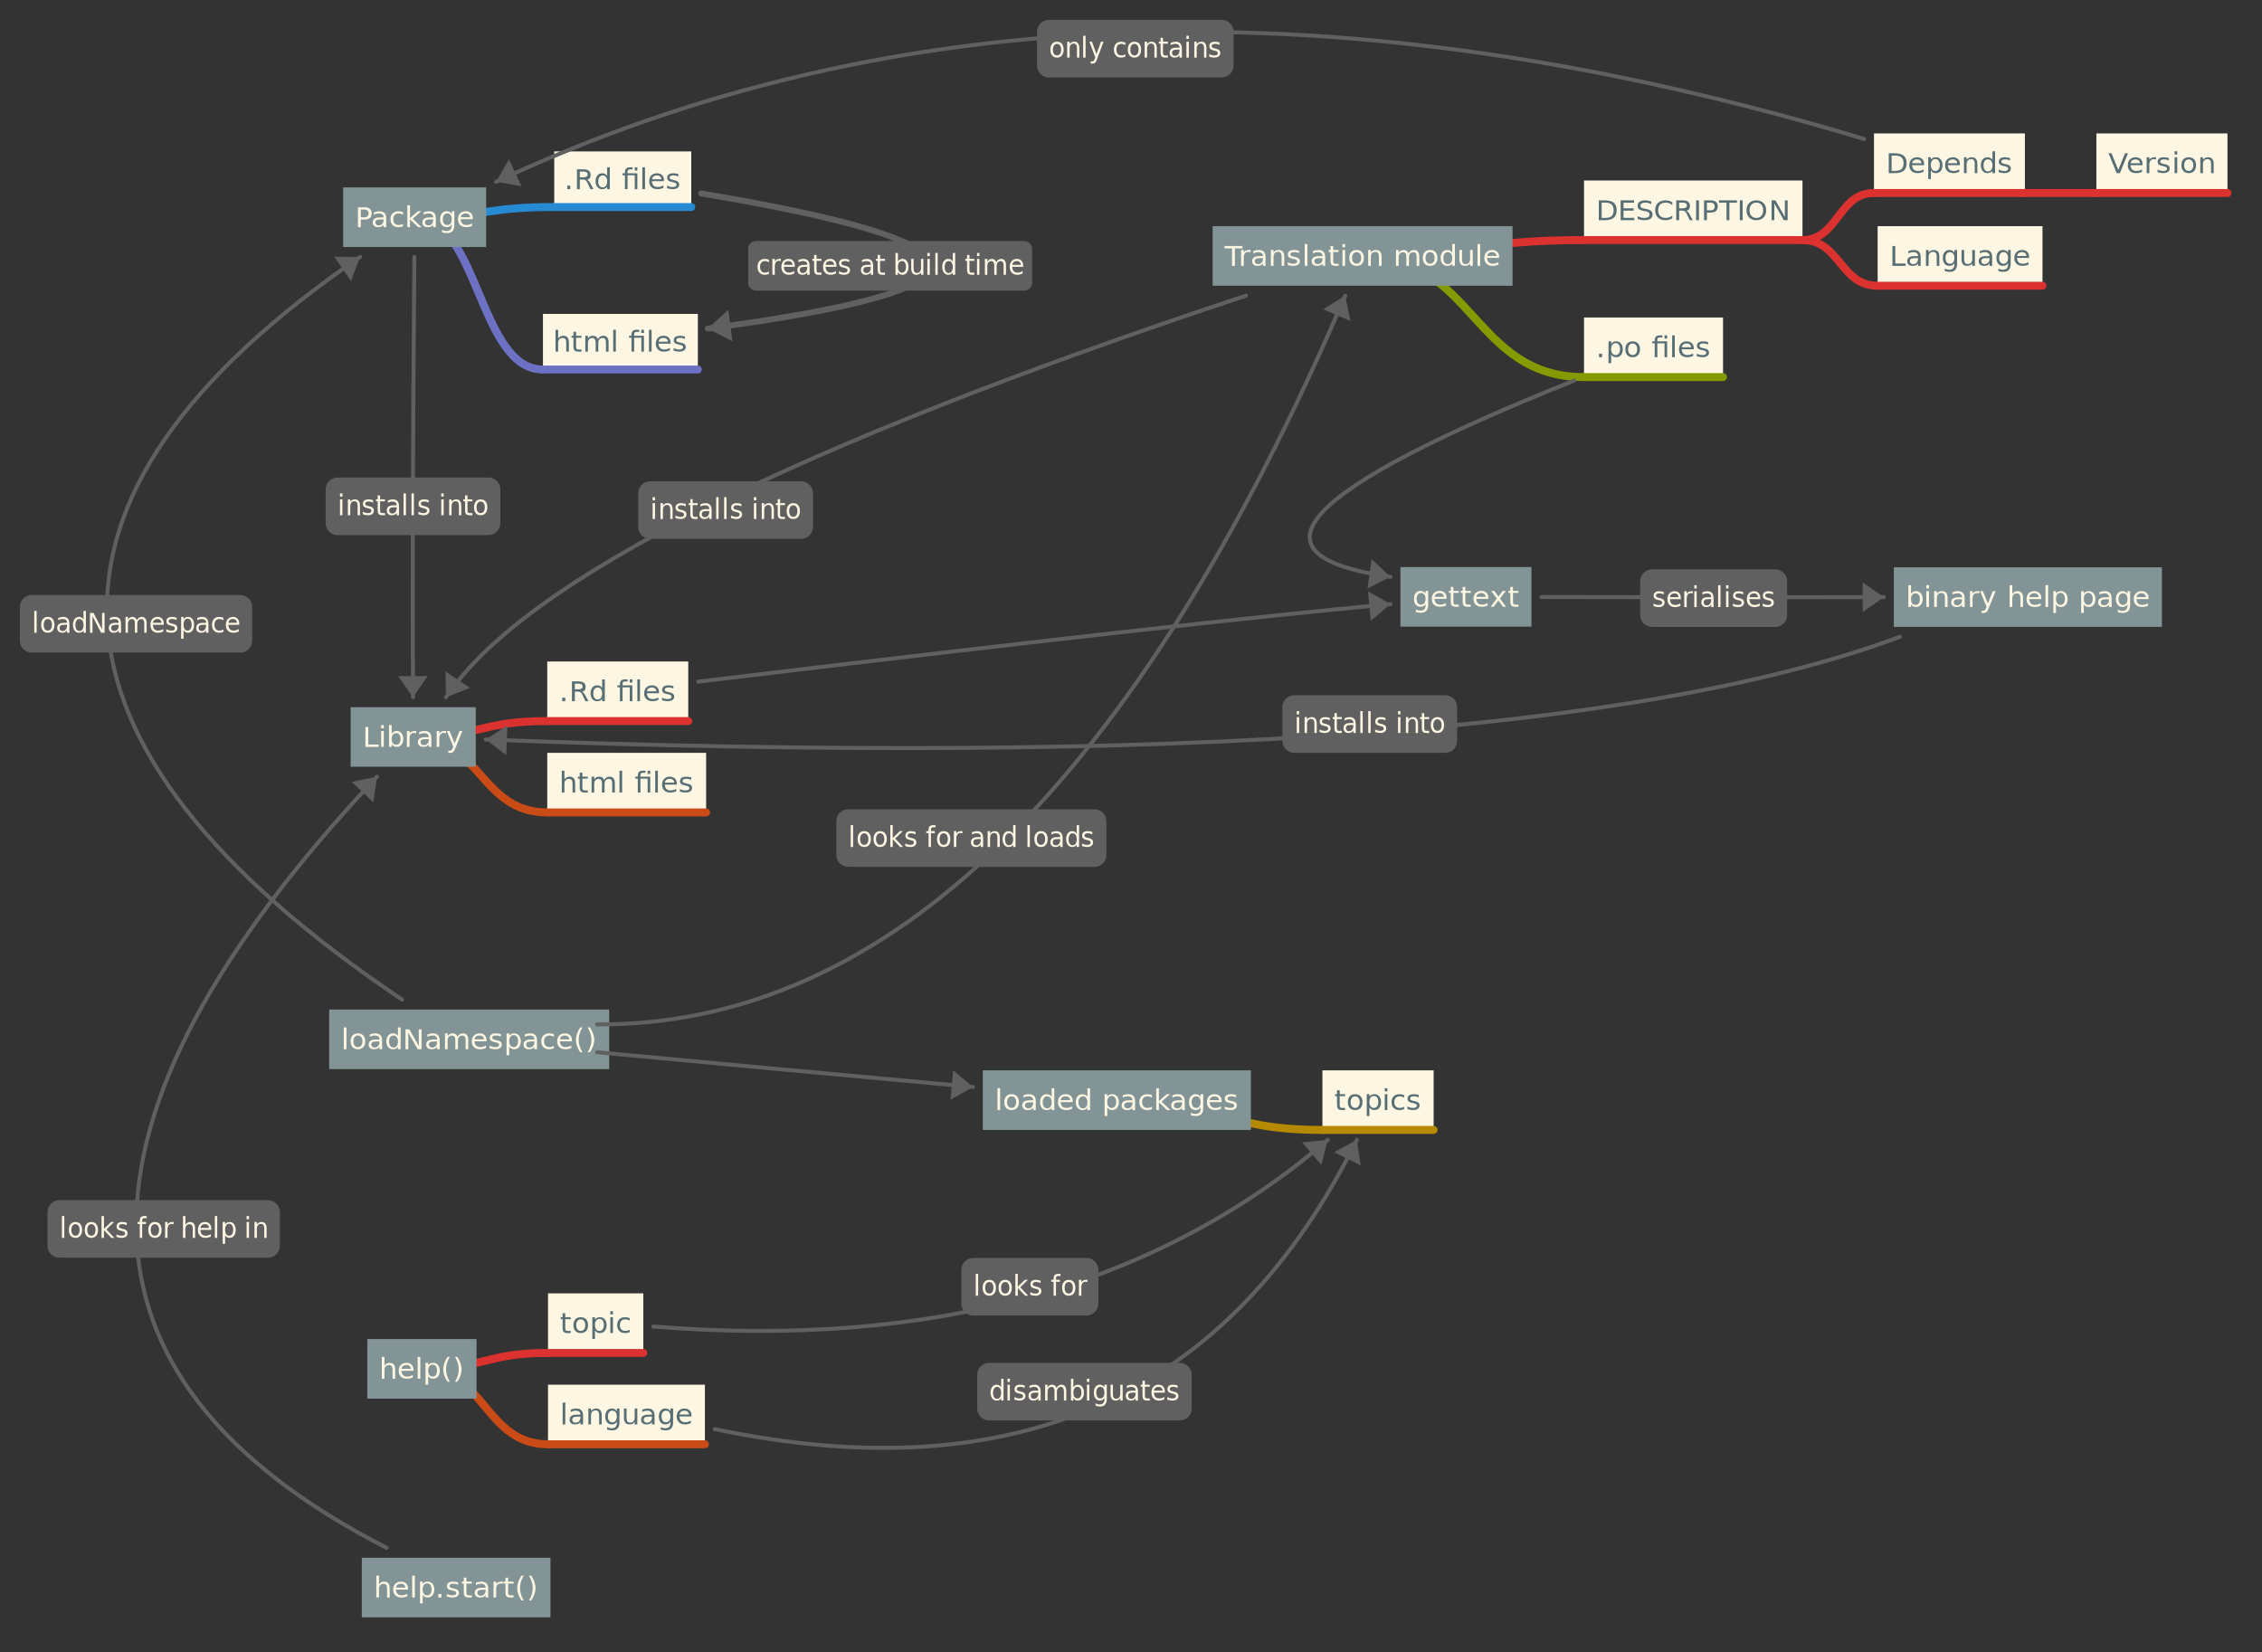 <?xml version="1.0" encoding="UTF-8"?>
<svg xmlns="http://www.w3.org/2000/svg" xmlns:xlink="http://www.w3.org/1999/xlink" width="1139pt" height="832pt" viewBox="0 0 1139 832" version="1.1">
<rect x="0" y="0" width="1139" height="832" fill="#333333" stroke="none"/>
<defs>
<g>
<symbol overflow="visible" id="glyph0-0">
<path style="stroke:none;" d="M 0.953 2.812 L 0.953 -10.125 L 8.062 -10.125 L 8.062 2.812 Z M 1.766 2 L 7.25 2 L 7.25 -9.297 L 1.766 -9.297 Z M 1.766 2 "/>
</symbol>
<symbol overflow="visible" id="glyph0-1">
<path style="stroke:none;" d="M 1.562 -1.766 L 3.078 -1.766 L 3.078 0 L 1.562 0 Z M 1.562 -1.766 "/>
</symbol>
<symbol overflow="visible" id="glyph0-2">
<path style="stroke:none;" d="M 6.516 -4.688 C 6.828 -4.594 7.129 -4.383 7.422 -4.062 C 7.711 -3.738 8.004 -3.297 8.297 -2.734 L 9.766 0 L 8.219 0 L 6.844 -2.922 C 6.488 -3.691 6.145 -4.203 5.812 -4.453 C 5.488 -4.703 5.039 -4.828 4.469 -4.828 L 2.891 -4.828 L 2.891 0 L 1.438 0 L 1.438 -10 L 4.703 -10 C 5.93 -10 6.844 -9.758 7.438 -9.281 C 8.039 -8.812 8.344 -8.086 8.344 -7.109 C 8.344 -6.484 8.188 -5.961 7.875 -5.547 C 7.562 -5.129 7.109 -4.844 6.516 -4.688 Z M 2.891 -8.844 L 2.891 -5.984 L 4.703 -5.984 C 5.398 -5.984 5.926 -6.102 6.281 -6.344 C 6.633 -6.594 6.812 -6.945 6.812 -7.406 C 6.812 -7.883 6.633 -8.242 6.281 -8.484 C 5.926 -8.723 5.398 -8.844 4.703 -8.844 Z M 2.891 -8.844 "/>
</symbol>
<symbol overflow="visible" id="glyph0-3">
<path style="stroke:none;" d="M 6.656 -6.625 L 6.656 -11 L 7.984 -11 L 7.984 0 L 6.656 0 L 6.656 -1.172 C 6.383 -0.773 6.035 -0.477 5.609 -0.281 C 5.191 -0.094 4.688 0 4.094 0 C 3.125 0 2.332 -0.363 1.719 -1.094 C 1.113 -1.832 0.812 -2.801 0.812 -4 C 0.812 -5.195 1.113 -6.16 1.719 -6.891 C 2.332 -7.629 3.125 -8 4.094 -8 C 4.688 -8 5.191 -7.883 5.609 -7.656 C 6.035 -7.438 6.383 -7.094 6.656 -6.625 Z M 2.172 -3.891 C 2.172 -2.953 2.367 -2.211 2.766 -1.672 C 3.16 -1.141 3.707 -0.875 4.406 -0.875 C 5.102 -0.875 5.648 -1.141 6.047 -1.672 C 6.453 -2.211 6.656 -2.953 6.656 -3.891 C 6.656 -4.836 6.453 -5.578 6.047 -6.109 C 5.648 -6.648 5.102 -6.922 4.406 -6.922 C 3.707 -6.922 3.16 -6.648 2.766 -6.109 C 2.367 -5.578 2.172 -4.836 2.172 -3.891 Z M 2.172 -3.891 "/>
</symbol>
<symbol overflow="visible" id="glyph0-4">
<path style="stroke:none;" d=""/>
</symbol>
<symbol overflow="visible" id="glyph0-5">
<path style="stroke:none;" d="M 7.859 -8 L 7.859 0 L 6.547 0 L 6.547 -7 L 2.922 -7 L 2.922 0 L 1.594 0 L 1.594 -7 L 0.344 -7 L 0.344 -8 L 1.594 -8 L 1.594 -8.547 C 1.594 -9.379 1.801 -9.992 2.219 -10.391 C 2.633 -10.797 3.27 -11 4.125 -11 L 5.438 -11 L 5.438 -9.938 L 4.188 -9.938 C 3.707 -9.938 3.375 -9.844 3.188 -9.656 C 3.008 -9.477 2.922 -9.148 2.922 -8.672 L 2.922 -8 Z M 6.547 -11 L 7.859 -11 L 7.859 -9.375 L 6.547 -9.375 Z M 6.547 -11 "/>
</symbol>
<symbol overflow="visible" id="glyph0-6">
<path style="stroke:none;" d="M 1.375 -11 L 2.703 -11 L 2.703 0 L 1.375 0 Z M 1.375 -11 "/>
</symbol>
<symbol overflow="visible" id="glyph0-7">
<path style="stroke:none;" d="M 8.25 -4.562 L 8.25 -4 L 2.188 -4 C 2.238 -3.051 2.508 -2.328 3 -1.828 C 3.488 -1.336 4.172 -1.094 5.047 -1.094 C 5.555 -1.094 6.047 -1.156 6.516 -1.281 C 6.992 -1.414 7.469 -1.613 7.938 -1.875 L 7.938 -0.609 C 7.469 -0.422 6.984 -0.27 6.484 -0.156 C 5.984 -0.051 5.477 0 4.969 0 C 3.688 0 2.672 -0.352 1.922 -1.062 C 1.18 -1.77 0.812 -2.727 0.812 -3.938 C 0.812 -5.188 1.164 -6.176 1.875 -6.906 C 2.582 -7.633 3.539 -8 4.75 -8 C 5.82 -8 6.672 -7.691 7.297 -7.078 C 7.93 -6.461 8.25 -5.625 8.25 -4.562 Z M 6.922 -5 C 6.91 -5.582 6.707 -6.047 6.312 -6.391 C 5.926 -6.734 5.406 -6.906 4.75 -6.906 C 4.02 -6.906 3.43 -6.738 2.984 -6.406 C 2.547 -6.082 2.297 -5.613 2.234 -5 Z M 6.922 -5 "/>
</symbol>
<symbol overflow="visible" id="glyph0-8">
<path style="stroke:none;" d="M 6.5 -7.578 L 6.5 -6.391 C 6.125 -6.566 5.734 -6.695 5.328 -6.781 C 4.93 -6.875 4.52 -6.922 4.094 -6.922 C 3.438 -6.922 2.941 -6.828 2.609 -6.641 C 2.285 -6.453 2.125 -6.164 2.125 -5.781 C 2.125 -5.5 2.238 -5.273 2.469 -5.109 C 2.707 -4.941 3.18 -4.781 3.891 -4.625 L 4.344 -4.531 C 5.281 -4.344 5.941 -4.078 6.328 -3.734 C 6.723 -3.391 6.922 -2.91 6.922 -2.297 C 6.922 -1.586 6.625 -1.023 6.031 -0.609 C 5.445 -0.203 4.641 0 3.609 0 C 3.18 0 2.734 -0.039 2.266 -0.125 C 1.797 -0.207 1.305 -0.328 0.797 -0.484 L 0.797 -1.797 C 1.285 -1.555 1.766 -1.375 2.234 -1.25 C 2.703 -1.133 3.172 -1.078 3.641 -1.078 C 4.266 -1.078 4.742 -1.176 5.078 -1.375 C 5.41 -1.582 5.578 -1.867 5.578 -2.234 C 5.578 -2.566 5.453 -2.82 5.203 -3 C 4.961 -3.188 4.438 -3.359 3.625 -3.516 L 3.172 -3.625 C 2.348 -3.789 1.754 -4.039 1.391 -4.375 C 1.035 -4.719 0.859 -5.18 0.859 -5.766 C 0.859 -6.473 1.125 -7.02 1.656 -7.406 C 2.188 -7.801 2.945 -8 3.938 -8 C 4.414 -8 4.867 -7.961 5.297 -7.891 C 5.734 -7.828 6.133 -7.723 6.5 -7.578 Z M 6.5 -7.578 "/>
</symbol>
<symbol overflow="visible" id="glyph0-9">
<path style="stroke:none;" d="M 8.047 -4.719 L 8.047 0 L 6.734 0 L 6.734 -4.672 C 6.734 -5.41 6.582 -5.961 6.281 -6.328 C 5.988 -6.691 5.547 -6.875 4.953 -6.875 C 4.242 -6.875 3.68 -6.656 3.266 -6.219 C 2.859 -5.781 2.656 -5.18 2.656 -4.422 L 2.656 0 L 1.328 0 L 1.328 -11 L 2.656 -11 L 2.656 -6.594 C 2.969 -7.062 3.336 -7.41 3.766 -7.641 C 4.191 -7.879 4.688 -8 5.25 -8 C 6.176 -8 6.875 -7.719 7.344 -7.156 C 7.812 -6.602 8.047 -5.789 8.047 -4.719 Z M 8.047 -4.719 "/>
</symbol>
<symbol overflow="visible" id="glyph0-10">
<path style="stroke:none;" d="M 2.688 -10 L 2.688 -8 L 5.406 -8 L 5.406 -7 L 2.688 -7 L 2.688 -2.625 C 2.688 -1.969 2.773 -1.547 2.953 -1.359 C 3.129 -1.172 3.492 -1.078 4.047 -1.078 L 5.406 -1.078 L 5.406 0 L 4.047 0 C 3.023 0 2.32 -0.188 1.938 -0.562 C 1.551 -0.945 1.359 -1.645 1.359 -2.656 L 1.359 -7 L 0.391 -7 L 0.391 -8 L 1.359 -8 L 1.359 -10 Z M 2.688 -10 "/>
</symbol>
<symbol overflow="visible" id="glyph0-11">
<path style="stroke:none;" d="M 7.625 -6.312 C 7.957 -6.883 8.352 -7.305 8.812 -7.578 C 9.27 -7.859 9.812 -8 10.438 -8 C 11.27 -8 11.91 -7.711 12.359 -7.141 C 12.816 -6.578 13.047 -5.77 13.047 -4.719 L 13.047 0 L 11.719 0 L 11.719 -4.672 C 11.719 -5.422 11.582 -5.973 11.312 -6.328 C 11.039 -6.691 10.625 -6.875 10.062 -6.875 C 9.383 -6.875 8.848 -6.656 8.453 -6.219 C 8.055 -5.781 7.859 -5.18 7.859 -4.422 L 7.859 0 L 6.531 0 L 6.531 -4.672 C 6.531 -5.422 6.391 -5.973 6.109 -6.328 C 5.836 -6.691 5.422 -6.875 4.859 -6.875 C 4.18 -6.875 3.645 -6.648 3.25 -6.203 C 2.852 -5.766 2.656 -5.172 2.656 -4.422 L 2.656 0 L 1.328 0 L 1.328 -8 L 2.656 -8 L 2.656 -6.594 C 2.957 -7.07 3.316 -7.426 3.734 -7.656 C 4.16 -7.883 4.66 -8 5.234 -8 C 5.816 -8 6.312 -7.852 6.719 -7.562 C 7.133 -7.281 7.438 -6.863 7.625 -6.312 Z M 7.625 -6.312 "/>
</symbol>
<symbol overflow="visible" id="glyph0-12">
<path style="stroke:none;" d="M 2.891 -8.844 L 2.891 -4.984 L 4.703 -4.984 C 5.379 -4.984 5.898 -5.148 6.266 -5.484 C 6.629 -5.816 6.812 -6.297 6.812 -6.922 C 6.812 -7.535 6.629 -8.008 6.266 -8.344 C 5.898 -8.676 5.379 -8.844 4.703 -8.844 Z M 1.438 -10 L 4.703 -10 C 5.898 -10 6.805 -9.738 7.422 -9.219 C 8.035 -8.695 8.344 -7.926 8.344 -6.906 C 8.344 -5.895 8.035 -5.129 7.422 -4.609 C 6.805 -4.086 5.898 -3.828 4.703 -3.828 L 2.891 -3.828 L 2.891 0 L 1.438 0 Z M 1.438 -10 "/>
</symbol>
<symbol overflow="visible" id="glyph0-13">
<path style="stroke:none;" d="M 5.031 -3.906 C 3.969 -3.906 3.227 -3.785 2.812 -3.547 C 2.406 -3.316 2.203 -2.922 2.203 -2.359 C 2.203 -1.898 2.352 -1.535 2.656 -1.266 C 2.969 -1.004 3.391 -0.875 3.922 -0.875 C 4.648 -0.875 5.234 -1.125 5.672 -1.625 C 6.117 -2.133 6.344 -2.801 6.344 -3.625 L 6.344 -3.906 Z M 7.656 -4.453 L 7.656 0 L 6.344 0 L 6.344 -1.188 C 6.039 -0.781 5.664 -0.477 5.219 -0.281 C 4.77 -0.094 4.219 0 3.562 0 C 2.738 0 2.082 -0.211 1.594 -0.641 C 1.113 -1.066 0.875 -1.641 0.875 -2.359 C 0.875 -3.203 1.176 -3.836 1.781 -4.266 C 2.383 -4.691 3.285 -4.906 4.484 -4.906 L 6.344 -4.906 L 6.344 -5.031 C 6.344 -5.625 6.141 -6.082 5.734 -6.406 C 5.336 -6.738 4.781 -6.906 4.062 -6.906 C 3.602 -6.906 3.156 -6.852 2.719 -6.75 C 2.289 -6.645 1.875 -6.484 1.469 -6.266 L 1.469 -7.453 C 1.945 -7.629 2.41 -7.766 2.859 -7.859 C 3.316 -7.953 3.766 -8 4.203 -8 C 5.359 -8 6.223 -7.703 6.797 -7.109 C 7.367 -6.523 7.656 -5.641 7.656 -4.453 Z M 7.656 -4.453 "/>
</symbol>
<symbol overflow="visible" id="glyph0-14">
<path style="stroke:none;" d="M 7.156 -7.516 L 7.156 -6.328 C 6.781 -6.516 6.406 -6.656 6.031 -6.75 C 5.656 -6.852 5.281 -6.906 4.906 -6.906 C 4.051 -6.906 3.383 -6.648 2.906 -6.141 C 2.438 -5.629 2.203 -4.914 2.203 -4 C 2.203 -3.082 2.438 -2.367 2.906 -1.859 C 3.383 -1.348 4.051 -1.094 4.906 -1.094 C 5.281 -1.094 5.656 -1.141 6.031 -1.234 C 6.406 -1.328 6.781 -1.473 7.156 -1.672 L 7.156 -0.5 C 6.789 -0.332 6.41 -0.207 6.016 -0.125 C 5.617 -0.039 5.195 0 4.75 0 C 3.539 0 2.582 -0.359 1.875 -1.078 C 1.164 -1.797 0.812 -2.77 0.812 -4 C 0.812 -5.238 1.172 -6.211 1.891 -6.922 C 2.609 -7.641 3.594 -8 4.844 -8 C 5.25 -8 5.645 -7.957 6.031 -7.875 C 6.414 -7.789 6.789 -7.672 7.156 -7.516 Z M 7.156 -7.516 "/>
</symbol>
<symbol overflow="visible" id="glyph0-15">
<path style="stroke:none;" d="M 1.328 -11 L 2.656 -11 L 2.656 -4.547 L 6.594 -8 L 8.281 -8 L 4.016 -4.25 L 8.453 0 L 6.734 0 L 2.656 -3.906 L 2.656 0 L 1.328 0 Z M 1.328 -11 "/>
</symbol>
<symbol overflow="visible" id="glyph0-16">
<path style="stroke:none;" d="M 6.656 -4 C 6.656 -4.926 6.457 -5.645 6.062 -6.156 C 5.676 -6.664 5.125 -6.922 4.406 -6.922 C 3.707 -6.922 3.16 -6.664 2.766 -6.156 C 2.367 -5.645 2.172 -4.926 2.172 -4 C 2.172 -3.07 2.367 -2.352 2.766 -1.844 C 3.16 -1.332 3.707 -1.078 4.406 -1.078 C 5.125 -1.078 5.676 -1.332 6.062 -1.844 C 6.457 -2.352 6.656 -3.07 6.656 -4 Z M 7.984 -1.016 C 7.984 0.336 7.676 1.344 7.062 2 C 6.457 2.664 5.531 3 4.281 3 C 3.82 3 3.383 2.961 2.969 2.891 C 2.562 2.828 2.164 2.727 1.781 2.594 L 1.781 1.328 C 2.164 1.547 2.547 1.703 2.922 1.797 C 3.297 1.891 3.68 1.938 4.078 1.938 C 4.941 1.938 5.586 1.711 6.016 1.266 C 6.441 0.828 6.656 0.16 6.656 -0.734 L 6.656 -1.375 C 6.383 -0.914 6.035 -0.57 5.609 -0.344 C 5.191 -0.113 4.688 0 4.094 0 C 3.102 0 2.305 -0.363 1.703 -1.094 C 1.109 -1.82 0.812 -2.789 0.812 -4 C 0.812 -5.207 1.109 -6.176 1.703 -6.906 C 2.305 -7.633 3.102 -8 4.094 -8 C 4.688 -8 5.191 -7.883 5.609 -7.656 C 6.035 -7.426 6.383 -7.082 6.656 -6.625 L 6.656 -8 L 7.984 -8 Z M 7.984 -1.016 "/>
</symbol>
<symbol overflow="visible" id="glyph0-17">
<path style="stroke:none;" d="M 1.438 -10 L 2.891 -10 L 2.891 -1.188 L 8.094 -1.188 L 8.094 0 L 1.438 0 Z M 1.438 -10 "/>
</symbol>
<symbol overflow="visible" id="glyph0-18">
<path style="stroke:none;" d="M 1.375 -8 L 2.703 -8 L 2.703 0 L 1.375 0 Z M 1.375 -11 L 2.703 -11 L 2.703 -9.375 L 1.375 -9.375 Z M 1.375 -11 "/>
</symbol>
<symbol overflow="visible" id="glyph0-19">
<path style="stroke:none;" d="M 7.141 -4 C 7.141 -4.906 6.941 -5.617 6.547 -6.141 C 6.148 -6.66 5.602 -6.922 4.906 -6.922 C 4.207 -6.922 3.656 -6.66 3.25 -6.141 C 2.852 -5.617 2.656 -4.906 2.656 -4 C 2.656 -3.094 2.852 -2.379 3.25 -1.859 C 3.656 -1.336 4.207 -1.078 4.906 -1.078 C 5.602 -1.078 6.148 -1.336 6.547 -1.859 C 6.941 -2.379 7.141 -3.094 7.141 -4 Z M 2.656 -6.625 C 2.938 -7.094 3.285 -7.438 3.703 -7.656 C 4.129 -7.883 4.633 -8 5.219 -8 C 6.195 -8 6.988 -7.629 7.594 -6.891 C 8.207 -6.16 8.516 -5.195 8.516 -4 C 8.516 -2.801 8.207 -1.832 7.594 -1.094 C 6.988 -0.363 6.195 0 5.219 0 C 4.633 0 4.129 -0.109 3.703 -0.328 C 3.285 -0.555 2.938 -0.906 2.656 -1.375 L 2.656 0 L 1.328 0 L 1.328 -11 L 2.656 -11 Z M 2.656 -6.625 "/>
</symbol>
<symbol overflow="visible" id="glyph0-20">
<path style="stroke:none;" d="M 6.031 -6.797 C 5.883 -6.879 5.723 -6.941 5.547 -6.984 C 5.367 -7.023 5.176 -7.047 4.969 -7.047 C 4.227 -7.047 3.656 -6.801 3.25 -6.312 C 2.852 -5.832 2.656 -5.133 2.656 -4.219 L 2.656 0 L 1.328 0 L 1.328 -8 L 2.656 -8 L 2.656 -6.781 C 2.938 -7.195 3.297 -7.504 3.734 -7.703 C 4.18 -7.898 4.723 -8 5.359 -8 C 5.453 -8 5.551 -8.004 5.656 -8.016 C 5.77 -8.035 5.895 -8.066 6.031 -8.109 Z M 6.031 -6.797 "/>
</symbol>
<symbol overflow="visible" id="glyph0-21">
<path style="stroke:none;" d="M 4.719 0.703 C 4.344 1.66 3.977 2.281 3.625 2.562 C 3.281 2.852 2.812 3 2.219 3 L 1.156 3 L 1.156 1.922 L 1.938 1.922 C 2.301 1.922 2.582 1.832 2.781 1.656 C 2.977 1.488 3.203 1.086 3.453 0.453 L 3.688 -0.141 L 0.438 -8 L 1.828 -8 L 4.344 -1.75 L 6.844 -8 L 8.25 -8 Z M 4.719 0.703 "/>
</symbol>
<symbol overflow="visible" id="glyph0-22">
<path style="stroke:none;" d="M 4.203 0 L 0.109 -10 L 1.625 -10 L 5.016 -1.578 L 8.406 -10 L 9.922 -10 L 5.844 0 Z M 4.203 0 "/>
</symbol>
<symbol overflow="visible" id="glyph0-23">
<path style="stroke:none;" d="M 4.484 -6.906 C 3.785 -6.906 3.227 -6.645 2.812 -6.125 C 2.406 -5.602 2.203 -4.895 2.203 -4 C 2.203 -3.102 2.406 -2.395 2.812 -1.875 C 3.219 -1.352 3.773 -1.094 4.484 -1.094 C 5.191 -1.094 5.75 -1.352 6.156 -1.875 C 6.57 -2.395 6.781 -3.102 6.781 -4 C 6.781 -4.895 6.57 -5.602 6.156 -6.125 C 5.75 -6.645 5.191 -6.906 4.484 -6.906 Z M 4.484 -8 C 5.641 -8 6.539 -7.645 7.188 -6.938 C 7.844 -6.227 8.172 -5.25 8.172 -4 C 8.172 -2.758 7.844 -1.781 7.188 -1.062 C 6.539 -0.352 5.641 0 4.484 0 C 3.336 0 2.438 -0.352 1.781 -1.062 C 1.133 -1.781 0.812 -2.758 0.812 -4 C 0.812 -5.25 1.133 -6.227 1.781 -6.938 C 2.438 -7.645 3.336 -8 4.484 -8 Z M 4.484 -8 "/>
</symbol>
<symbol overflow="visible" id="glyph0-24">
<path style="stroke:none;" d="M 8.047 -4.719 L 8.047 0 L 6.734 0 L 6.734 -4.797 C 6.734 -5.555 6.582 -6.125 6.281 -6.5 C 5.988 -6.875 5.547 -7.062 4.953 -7.062 C 4.242 -7.062 3.68 -6.836 3.266 -6.391 C 2.859 -5.941 2.656 -5.328 2.656 -4.547 L 2.656 0 L 1.328 0 L 1.328 -8 L 2.656 -8 L 2.656 -6.766 C 2.969 -7.172 3.336 -7.477 3.766 -7.688 C 4.191 -7.895 4.688 -8 5.25 -8 C 6.176 -8 6.875 -7.719 7.344 -7.156 C 7.812 -6.602 8.047 -5.789 8.047 -4.719 Z M 8.047 -4.719 "/>
</symbol>
<symbol overflow="visible" id="glyph0-25">
<path style="stroke:none;" d="M 2.891 -8.844 L 2.891 -1.156 L 4.641 -1.156 C 6.109 -1.156 7.188 -1.461 7.875 -2.078 C 8.562 -2.703 8.906 -3.68 8.906 -5.016 C 8.906 -6.336 8.562 -7.305 7.875 -7.922 C 7.188 -8.535 6.109 -8.844 4.641 -8.844 Z M 1.438 -10 L 4.406 -10 C 6.477 -10 8 -9.594 8.969 -8.781 C 9.945 -7.977 10.438 -6.723 10.438 -5.016 C 10.438 -3.297 9.945 -2.031 8.969 -1.219 C 8 -0.406 6.477 0 4.406 0 L 1.438 0 Z M 1.438 -10 "/>
</symbol>
<symbol overflow="visible" id="glyph0-26">
<path style="stroke:none;" d="M 2.656 -1.375 L 2.656 3 L 1.328 3 L 1.328 -8 L 2.656 -8 L 2.656 -6.812 C 2.938 -7.219 3.285 -7.516 3.703 -7.703 C 4.129 -7.898 4.633 -8 5.219 -8 C 6.195 -8 6.988 -7.629 7.594 -6.891 C 8.207 -6.16 8.516 -5.195 8.516 -4 C 8.516 -2.801 8.207 -1.832 7.594 -1.094 C 6.988 -0.363 6.195 0 5.219 0 C 4.633 0 4.129 -0.109 3.703 -0.328 C 3.285 -0.555 2.938 -0.906 2.656 -1.375 Z M 7.141 -4.094 C 7.141 -5.031 6.941 -5.766 6.547 -6.297 C 6.148 -6.836 5.602 -7.109 4.906 -7.109 C 4.207 -7.109 3.656 -6.836 3.25 -6.297 C 2.852 -5.766 2.656 -5.031 2.656 -4.094 C 2.656 -3.156 2.852 -2.414 3.25 -1.875 C 3.656 -1.344 4.207 -1.078 4.906 -1.078 C 5.602 -1.078 6.148 -1.344 6.547 -1.875 C 6.941 -2.414 7.141 -3.156 7.141 -4.094 Z M 7.141 -4.094 "/>
</symbol>
<symbol overflow="visible" id="glyph0-27">
<path style="stroke:none;" d="M 1.25 -3.281 L 1.25 -8 L 2.562 -8 L 2.562 -3.188 C 2.562 -2.426 2.707 -1.852 3 -1.469 C 3.301 -1.094 3.75 -0.906 4.344 -0.906 C 5.051 -0.906 5.609 -1.129 6.016 -1.578 C 6.43 -2.035 6.641 -2.656 6.641 -3.438 L 6.641 -8 L 7.969 -8 L 7.969 0 L 6.641 0 L 6.641 -1.203 C 6.328 -0.797 5.957 -0.492 5.531 -0.297 C 5.113 -0.098 4.625 0 4.062 0 C 3.133 0 2.43 -0.273 1.953 -0.828 C 1.484 -1.391 1.25 -2.207 1.25 -3.281 Z M 4.562 -8 Z M 4.562 -8 "/>
</symbol>
<symbol overflow="visible" id="glyph0-28">
<path style="stroke:none;" d="M 1.438 -10 L 8.203 -10 L 8.203 -8.812 L 2.891 -8.812 L 2.891 -6 L 7.984 -6 L 7.984 -4.812 L 2.891 -4.812 L 2.891 -1.188 L 8.328 -1.188 L 8.328 0 L 1.438 0 Z M 1.438 -10 "/>
</symbol>
<symbol overflow="visible" id="glyph0-29">
<path style="stroke:none;" d="M 7.859 -9.469 L 7.859 -8.172 C 7.305 -8.398 6.785 -8.57 6.297 -8.688 C 5.805 -8.801 5.336 -8.859 4.891 -8.859 C 4.098 -8.859 3.488 -8.723 3.062 -8.453 C 2.633 -8.18 2.422 -7.789 2.422 -7.281 C 2.422 -6.863 2.562 -6.547 2.844 -6.328 C 3.133 -6.109 3.676 -5.938 4.469 -5.812 L 5.344 -5.641 C 6.414 -5.461 7.207 -5.141 7.719 -4.672 C 8.238 -4.211 8.5 -3.598 8.5 -2.828 C 8.5 -1.898 8.148 -1.195 7.453 -0.719 C 6.754 -0.238 5.738 0 4.406 0 C 3.895 0 3.352 -0.051 2.781 -0.156 C 2.207 -0.27 1.617 -0.438 1.016 -0.656 L 1.016 -2.016 C 1.598 -1.723 2.172 -1.504 2.734 -1.359 C 3.297 -1.211 3.852 -1.141 4.406 -1.141 C 5.227 -1.141 5.863 -1.285 6.312 -1.578 C 6.758 -1.867 6.984 -2.281 6.984 -2.812 C 6.984 -3.281 6.82 -3.648 6.5 -3.922 C 6.176 -4.191 5.648 -4.391 4.922 -4.516 L 4.031 -4.672 C 2.957 -4.859 2.176 -5.156 1.688 -5.562 C 1.207 -5.977 0.969 -6.551 0.969 -7.281 C 0.969 -8.125 1.301 -8.785 1.969 -9.266 C 2.633 -9.754 3.551 -10 4.719 -10 C 5.219 -10 5.727 -9.953 6.25 -9.859 C 6.77 -9.773 7.305 -9.645 7.859 -9.469 Z M 7.859 -9.469 "/>
</symbol>
<symbol overflow="visible" id="glyph0-30">
<path style="stroke:none;" d="M 9.453 -9.016 L 9.453 -7.656 C 8.961 -8.051 8.441 -8.348 7.891 -8.547 C 7.336 -8.742 6.75 -8.844 6.125 -8.844 C 4.906 -8.844 3.969 -8.516 3.312 -7.859 C 2.664 -7.203 2.344 -6.25 2.344 -5 C 2.344 -3.758 2.664 -2.805 3.312 -2.141 C 3.969 -1.484 4.906 -1.156 6.125 -1.156 C 6.75 -1.156 7.336 -1.254 7.891 -1.453 C 8.441 -1.648 8.961 -1.945 9.453 -2.344 L 9.453 -1 C 8.941 -0.664 8.398 -0.414 7.828 -0.25 C 7.266 -0.082 6.672 0 6.047 0 C 4.43 0 3.156 -0.441 2.219 -1.328 C 1.289 -2.223 0.828 -3.445 0.828 -5 C 0.828 -6.551 1.289 -7.77 2.219 -8.656 C 3.156 -9.551 4.43 -10 6.047 -10 C 6.68 -10 7.281 -9.914 7.844 -9.75 C 8.414 -9.594 8.953 -9.348 9.453 -9.016 Z M 9.453 -9.016 "/>
</symbol>
<symbol overflow="visible" id="glyph0-31">
<path style="stroke:none;" d="M 1.438 -10 L 2.891 -10 L 2.891 0 L 1.438 0 Z M 1.438 -10 "/>
</symbol>
<symbol overflow="visible" id="glyph0-32">
<path style="stroke:none;" d="M -0.047 -10 L 9 -10 L 9 -8.812 L 5.203 -8.812 L 5.203 0 L 3.75 0 L 3.75 -8.812 L -0.047 -8.812 Z M -0.047 -10 "/>
</symbol>
<symbol overflow="visible" id="glyph0-33">
<path style="stroke:none;" d="M 5.781 -8.859 C 4.727 -8.859 3.891 -8.516 3.266 -7.828 C 2.648 -7.141 2.344 -6.195 2.344 -5 C 2.344 -3.812 2.648 -2.867 3.266 -2.172 C 3.891 -1.484 4.727 -1.141 5.781 -1.141 C 6.832 -1.141 7.664 -1.484 8.281 -2.172 C 8.895 -2.867 9.203 -3.812 9.203 -5 C 9.203 -6.195 8.895 -7.141 8.281 -7.828 C 7.664 -8.516 6.832 -8.859 5.781 -8.859 Z M 5.781 -10 C 7.281 -10 8.477 -9.547 9.375 -8.641 C 10.27 -7.734 10.719 -6.52 10.719 -5 C 10.719 -3.477 10.27 -2.266 9.375 -1.359 C 8.477 -0.453 7.281 0 5.781 0 C 4.281 0 3.078 -0.445 2.172 -1.344 C 1.273 -2.25 0.828 -3.469 0.828 -5 C 0.828 -6.52 1.273 -7.734 2.172 -8.641 C 3.078 -9.547 4.281 -10 5.781 -10 Z M 5.781 -10 "/>
</symbol>
<symbol overflow="visible" id="glyph0-34">
<path style="stroke:none;" d="M 1.438 -10 L 3.391 -10 L 8.125 -1.641 L 8.125 -10 L 9.531 -10 L 9.531 0 L 7.594 0 L 2.844 -8.359 L 2.844 0 L 1.438 0 Z M 1.438 -10 "/>
</symbol>
<symbol overflow="visible" id="glyph0-35">
<path style="stroke:none;" d="M 8.047 -8 L 5.156 -4.109 L 8.203 0 L 6.641 0 L 4.312 -3.141 L 1.984 0 L 0.422 0 L 3.531 -4.188 L 0.688 -8 L 2.25 -8 L 4.375 -5.156 L 6.5 -8 Z M 8.047 -8 "/>
</symbol>
<symbol overflow="visible" id="glyph0-36">
<path style="stroke:none;" d="M 4.547 -11 C 3.91 -9.945 3.438 -8.906 3.125 -7.875 C 2.812 -6.844 2.656 -5.801 2.656 -4.75 C 2.656 -3.695 2.812 -2.648 3.125 -1.609 C 3.438 -0.578 3.91 0.457 4.547 1.5 L 3.406 1.5 C 2.688 0.438 2.148 -0.613 1.797 -1.656 C 1.441 -2.695 1.266 -3.727 1.266 -4.75 C 1.266 -5.758 1.441 -6.781 1.797 -7.812 C 2.148 -8.852 2.688 -9.914 3.406 -11 Z M 4.547 -11 "/>
</symbol>
<symbol overflow="visible" id="glyph0-37">
<path style="stroke:none;" d="M 1.172 -11 L 2.328 -11 C 3.035 -9.914 3.566 -8.852 3.922 -7.812 C 4.285 -6.781 4.469 -5.758 4.469 -4.75 C 4.469 -3.727 4.285 -2.695 3.922 -1.656 C 3.566 -0.613 3.035 0.438 2.328 1.5 L 1.172 1.5 C 1.805 0.457 2.281 -0.578 2.594 -1.609 C 2.906 -2.648 3.062 -3.695 3.062 -4.75 C 3.062 -5.801 2.906 -6.844 2.594 -7.875 C 2.281 -8.906 1.805 -9.945 1.172 -11 Z M 1.172 -11 "/>
</symbol>
<symbol overflow="visible" id="glyph1-0">
<path style="stroke:none;" d="M 0.875 2.141 L 0.875 -9.609 L 7.734 -9.609 L 7.734 2.141 Z M 1.625 1.391 L 7 1.391 L 7 -8.875 L 1.625 -8.875 Z M 1.625 1.391 "/>
</symbol>
<symbol overflow="visible" id="glyph1-1">
<path style="stroke:none;" d="M 6.5 -7.516 L 6.5 -6.328 C 6.164 -6.516 5.828 -6.656 5.484 -6.75 C 5.141 -6.852 4.797 -6.906 4.453 -6.906 C 3.672 -6.906 3.066 -6.648 2.641 -6.141 C 2.211 -5.629 2 -4.914 2 -4 C 2 -3.082 2.211 -2.367 2.641 -1.859 C 3.066 -1.348 3.672 -1.094 4.453 -1.094 C 4.797 -1.094 5.141 -1.141 5.484 -1.234 C 5.828 -1.328 6.164 -1.473 6.5 -1.672 L 6.5 -0.5 C 6.164 -0.332 5.816 -0.207 5.453 -0.125 C 5.098 -0.039 4.723 0 4.328 0 C 3.223 0 2.348 -0.359 1.703 -1.078 C 1.055 -1.797 0.734 -2.77 0.734 -4 C 0.734 -5.238 1.055 -6.211 1.703 -6.922 C 2.359 -7.641 3.258 -8 4.406 -8 C 4.77 -8 5.125 -7.957 5.469 -7.875 C 5.82 -7.801 6.164 -7.68 6.5 -7.516 Z M 6.5 -7.516 "/>
</symbol>
<symbol overflow="visible" id="glyph1-2">
<path style="stroke:none;" d="M 5.484 -6.797 C 5.348 -6.879 5.195 -6.941 5.031 -6.984 C 4.875 -7.023 4.703 -7.047 4.516 -7.047 C 3.836 -7.047 3.316 -6.801 2.953 -6.312 C 2.598 -5.832 2.422 -5.133 2.422 -4.219 L 2.422 0 L 1.203 0 L 1.203 -8 L 2.422 -8 L 2.422 -6.781 C 2.672 -7.195 2.992 -7.504 3.391 -7.703 C 3.797 -7.898 4.289 -8 4.875 -8 C 4.945 -8 5.035 -8.008 5.141 -8.031 C 5.242 -8.051 5.352 -8.078 5.469 -8.109 Z M 5.484 -6.797 "/>
</symbol>
<symbol overflow="visible" id="glyph1-3">
<path style="stroke:none;" d="M 7.484 -4.562 L 7.484 -4 L 1.984 -4 C 2.035 -3.051 2.281 -2.328 2.719 -1.828 C 3.164 -1.336 3.789 -1.094 4.594 -1.094 C 5.051 -1.094 5.492 -1.156 5.922 -1.281 C 6.359 -1.414 6.785 -1.613 7.203 -1.875 L 7.203 -0.609 C 6.773 -0.422 6.336 -0.27 5.891 -0.156 C 5.441 -0.051 4.984 0 4.516 0 C 3.348 0 2.426 -0.352 1.75 -1.062 C 1.07 -1.77 0.734 -2.727 0.734 -3.938 C 0.734 -5.188 1.055 -6.176 1.703 -6.906 C 2.348 -7.633 3.219 -8 4.312 -8 C 5.289 -8 6.062 -7.691 6.625 -7.078 C 7.195 -6.461 7.484 -5.625 7.484 -4.562 Z M 6.297 -5 C 6.285 -5.582 6.098 -6.047 5.734 -6.391 C 5.379 -6.734 4.91 -6.906 4.328 -6.906 C 3.648 -6.906 3.109 -6.738 2.703 -6.406 C 2.305 -6.07 2.082 -5.602 2.031 -5 Z M 6.297 -5 "/>
</symbol>
<symbol overflow="visible" id="glyph1-4">
<path style="stroke:none;" d="M 4.562 -4 C 3.602 -4 2.938 -3.879 2.562 -3.641 C 2.188 -3.398 2 -2.984 2 -2.391 C 2 -1.922 2.141 -1.551 2.422 -1.281 C 2.703 -1.008 3.082 -0.875 3.562 -0.875 C 4.227 -0.875 4.758 -1.129 5.156 -1.641 C 5.562 -2.16 5.766 -2.852 5.766 -3.719 L 5.766 -4 Z M 6.953 -4.453 L 6.953 0 L 5.766 0 L 5.766 -1.203 C 5.484 -0.785 5.141 -0.477 4.734 -0.281 C 4.328 -0.094 3.828 0 3.234 0 C 2.492 0 1.898 -0.219 1.453 -0.656 C 1.016 -1.094 0.797 -1.676 0.797 -2.406 C 0.797 -3.27 1.07 -3.914 1.625 -4.344 C 2.176 -4.781 2.992 -5 4.078 -5 L 5.766 -5 L 5.766 -5.125 C 5.766 -5.688 5.582 -6.125 5.219 -6.438 C 4.852 -6.75 4.344 -6.906 3.688 -6.906 C 3.27 -6.906 2.863 -6.852 2.469 -6.75 C 2.07 -6.645 1.691 -6.488 1.328 -6.281 L 1.328 -7.453 C 1.766 -7.629 2.191 -7.766 2.609 -7.859 C 3.023 -7.953 3.426 -8 3.812 -8 C 4.863 -8 5.648 -7.703 6.172 -7.109 C 6.691 -6.523 6.953 -5.641 6.953 -4.453 Z M 6.953 -4.453 "/>
</symbol>
<symbol overflow="visible" id="glyph1-5">
<path style="stroke:none;" d="M 2.438 -10 L 2.438 -8 L 4.906 -8 L 4.906 -7 L 2.438 -7 L 2.438 -2.625 C 2.438 -1.969 2.516 -1.547 2.672 -1.359 C 2.836 -1.172 3.172 -1.078 3.672 -1.078 L 4.906 -1.078 L 4.906 0 L 3.672 0 C 2.754 0 2.117 -0.188 1.766 -0.562 C 1.41 -0.945 1.234 -1.645 1.234 -2.656 L 1.234 -7 L 0.359 -7 L 0.359 -8 L 1.234 -8 L 1.234 -10 Z M 2.438 -10 "/>
</symbol>
<symbol overflow="visible" id="glyph1-6">
<path style="stroke:none;" d="M 5.906 -7.578 L 5.906 -6.391 C 5.562 -6.566 5.207 -6.695 4.844 -6.781 C 4.477 -6.875 4.102 -6.922 3.719 -6.922 C 3.125 -6.922 2.676 -6.828 2.375 -6.641 C 2.082 -6.453 1.938 -6.164 1.938 -5.781 C 1.938 -5.5 2.039 -5.273 2.25 -5.109 C 2.469 -4.941 2.895 -4.781 3.531 -4.625 L 3.938 -4.531 C 4.789 -4.344 5.395 -4.078 5.75 -3.734 C 6.113 -3.391 6.297 -2.91 6.297 -2.297 C 6.297 -1.586 6.023 -1.023 5.484 -0.609 C 4.953 -0.203 4.219 0 3.281 0 C 2.883 0 2.473 -0.039 2.047 -0.125 C 1.629 -0.207 1.188 -0.328 0.719 -0.484 L 0.719 -1.797 C 1.164 -1.555 1.602 -1.375 2.031 -1.25 C 2.457 -1.133 2.883 -1.078 3.312 -1.078 C 3.875 -1.078 4.305 -1.176 4.609 -1.375 C 4.91 -1.57 5.062 -1.859 5.062 -2.234 C 5.062 -2.566 4.953 -2.82 4.734 -3 C 4.516 -3.188 4.035 -3.359 3.297 -3.516 L 2.875 -3.625 C 2.133 -3.789 1.598 -4.039 1.266 -4.375 C 0.941 -4.707 0.781 -5.164 0.781 -5.75 C 0.781 -6.469 1.02 -7.02 1.5 -7.406 C 1.988 -7.801 2.68 -8 3.578 -8 C 4.016 -8 4.426 -7.961 4.812 -7.891 C 5.207 -7.816 5.57 -7.711 5.906 -7.578 Z M 5.906 -7.578 "/>
</symbol>
<symbol overflow="visible" id="glyph1-7">
<path style="stroke:none;" d=""/>
</symbol>
<symbol overflow="visible" id="glyph1-8">
<path style="stroke:none;" d="M 6.484 -4 C 6.484 -4.906 6.301 -5.617 5.938 -6.141 C 5.582 -6.66 5.086 -6.922 4.453 -6.922 C 3.816 -6.922 3.316 -6.66 2.953 -6.141 C 2.598 -5.617 2.422 -4.906 2.422 -4 C 2.422 -3.094 2.598 -2.379 2.953 -1.859 C 3.316 -1.336 3.816 -1.078 4.453 -1.078 C 5.086 -1.078 5.582 -1.336 5.938 -1.859 C 6.301 -2.379 6.484 -3.094 6.484 -4 Z M 2.422 -6.625 C 2.672 -7.082 2.984 -7.426 3.359 -7.656 C 3.742 -7.883 4.207 -8 4.75 -8 C 5.633 -8 6.352 -7.629 6.906 -6.891 C 7.457 -6.16 7.734 -5.195 7.734 -4 C 7.734 -2.801 7.457 -1.832 6.906 -1.094 C 6.352 -0.363 5.633 0 4.75 0 C 4.207 0 3.742 -0.109 3.359 -0.328 C 2.984 -0.555 2.672 -0.906 2.422 -1.375 L 2.422 0 L 1.203 0 L 1.203 -11 L 2.422 -11 Z M 2.422 -6.625 "/>
</symbol>
<symbol overflow="visible" id="glyph1-9">
<path style="stroke:none;" d="M 1.125 -3.281 L 1.125 -8 L 2.328 -8 L 2.328 -3.188 C 2.328 -2.426 2.461 -1.852 2.734 -1.469 C 3.004 -1.094 3.406 -0.906 3.938 -0.906 C 4.582 -0.906 5.094 -1.129 5.469 -1.578 C 5.852 -2.035 6.047 -2.656 6.047 -3.438 L 6.047 -8 L 7.234 -8 L 7.234 0 L 6.047 0 L 6.047 -1.203 C 5.754 -0.797 5.414 -0.492 5.031 -0.297 C 4.645 -0.098 4.195 0 3.688 0 C 2.852 0 2.219 -0.273 1.781 -0.828 C 1.344 -1.391 1.125 -2.207 1.125 -3.281 Z M 4.141 -8 Z M 4.141 -8 "/>
</symbol>
<symbol overflow="visible" id="glyph1-10">
<path style="stroke:none;" d="M 1.25 -8 L 2.453 -8 L 2.453 0 L 1.25 0 Z M 1.25 -11 L 2.453 -11 L 2.453 -9.375 L 1.25 -9.375 Z M 1.25 -11 "/>
</symbol>
<symbol overflow="visible" id="glyph1-11">
<path style="stroke:none;" d="M 1.25 -11 L 2.453 -11 L 2.453 0 L 1.25 0 Z M 1.25 -11 "/>
</symbol>
<symbol overflow="visible" id="glyph1-12">
<path style="stroke:none;" d="M 6.047 -6.625 L 6.047 -11 L 7.25 -11 L 7.25 0 L 6.047 0 L 6.047 -1.172 C 5.797 -0.773 5.477 -0.477 5.094 -0.281 C 4.707 -0.094 4.25 0 3.719 0 C 2.832 0 2.113 -0.363 1.562 -1.094 C 1.008 -1.832 0.734 -2.801 0.734 -4 C 0.734 -5.195 1.008 -6.16 1.562 -6.891 C 2.113 -7.629 2.832 -8 3.719 -8 C 4.25 -8 4.707 -7.883 5.094 -7.656 C 5.477 -7.426 5.797 -7.082 6.047 -6.625 Z M 1.969 -3.891 C 1.969 -2.953 2.148 -2.211 2.516 -1.672 C 2.879 -1.141 3.379 -0.875 4.016 -0.875 C 4.641 -0.875 5.133 -1.141 5.5 -1.672 C 5.863 -2.211 6.047 -2.953 6.047 -3.891 C 6.047 -4.836 5.863 -5.578 5.5 -6.109 C 5.133 -6.648 4.641 -6.922 4.016 -6.922 C 3.379 -6.922 2.879 -6.648 2.516 -6.109 C 2.148 -5.578 1.969 -4.836 1.969 -3.891 Z M 1.969 -3.891 "/>
</symbol>
<symbol overflow="visible" id="glyph1-13">
<path style="stroke:none;" d="M 6.938 -6.312 C 7.227 -6.883 7.582 -7.305 8 -7.578 C 8.414 -7.859 8.906 -8 9.469 -8 C 10.227 -8 10.812 -7.711 11.219 -7.141 C 11.633 -6.566 11.844 -5.758 11.844 -4.719 L 11.844 0 L 10.641 0 L 10.641 -4.672 C 10.641 -5.422 10.516 -5.973 10.266 -6.328 C 10.023 -6.691 9.648 -6.875 9.141 -6.875 C 8.523 -6.875 8.035 -6.656 7.672 -6.219 C 7.305 -5.781 7.125 -5.176 7.125 -4.406 L 7.125 0 L 5.922 0 L 5.922 -4.672 C 5.922 -5.422 5.797 -5.973 5.547 -6.328 C 5.305 -6.691 4.926 -6.875 4.406 -6.875 C 3.801 -6.875 3.316 -6.648 2.953 -6.203 C 2.598 -5.766 2.422 -5.164 2.422 -4.406 L 2.422 0 L 1.203 0 L 1.203 -8 L 2.422 -8 L 2.422 -6.594 C 2.691 -7.07 3.016 -7.426 3.391 -7.656 C 3.773 -7.883 4.227 -8 4.75 -8 C 5.281 -8 5.734 -7.852 6.109 -7.562 C 6.484 -7.27 6.758 -6.852 6.938 -6.312 Z M 6.938 -6.312 "/>
</symbol>
<symbol overflow="visible" id="glyph1-14">
<path style="stroke:none;" d="M 7.312 -4.719 L 7.312 0 L 6.125 0 L 6.125 -4.797 C 6.125 -5.555 5.988 -6.125 5.719 -6.5 C 5.445 -6.875 5.039 -7.062 4.5 -7.062 C 3.852 -7.062 3.344 -6.836 2.969 -6.391 C 2.602 -5.941 2.422 -5.32 2.422 -4.531 L 2.422 0 L 1.203 0 L 1.203 -8 L 2.422 -8 L 2.422 -6.766 C 2.703 -7.172 3.035 -7.477 3.422 -7.688 C 3.816 -7.895 4.266 -8 4.766 -8 C 5.609 -8 6.242 -7.719 6.672 -7.156 C 7.098 -6.602 7.312 -5.789 7.312 -4.719 Z M 7.312 -4.719 "/>
</symbol>
<symbol overflow="visible" id="glyph1-15">
<path style="stroke:none;" d="M 4.078 -6.906 C 3.441 -6.906 2.938 -6.645 2.562 -6.125 C 2.188 -5.602 2 -4.895 2 -4 C 2 -3.102 2.18 -2.395 2.547 -1.875 C 2.922 -1.352 3.43 -1.094 4.078 -1.094 C 4.711 -1.094 5.219 -1.352 5.594 -1.875 C 5.969 -2.395 6.156 -3.102 6.156 -4 C 6.156 -4.895 5.969 -5.602 5.594 -6.125 C 5.219 -6.645 4.711 -6.906 4.078 -6.906 Z M 4.078 -8 C 5.117 -8 5.938 -7.645 6.531 -6.938 C 7.125 -6.227 7.422 -5.25 7.422 -4 C 7.422 -2.758 7.125 -1.781 6.531 -1.062 C 5.938 -0.352 5.117 0 4.078 0 C 3.035 0 2.219 -0.352 1.625 -1.062 C 1.031 -1.781 0.734 -2.758 0.734 -4 C 0.734 -5.25 1.031 -6.227 1.625 -6.938 C 2.219 -7.645 3.035 -8 4.078 -8 Z M 4.078 -8 "/>
</symbol>
<symbol overflow="visible" id="glyph1-16">
<path style="stroke:none;" d="M 1.312 -10 L 3.078 -10 L 7.391 -1.641 L 7.391 -10 L 8.656 -10 L 8.656 0 L 6.891 0 L 2.578 -8.359 L 2.578 0 L 1.312 0 Z M 1.312 -10 "/>
</symbol>
<symbol overflow="visible" id="glyph1-17">
<path style="stroke:none;" d="M 2.422 -1.375 L 2.422 3 L 1.203 3 L 1.203 -8 L 2.422 -8 L 2.422 -6.812 C 2.672 -7.207 2.984 -7.504 3.359 -7.703 C 3.742 -7.898 4.207 -8 4.75 -8 C 5.633 -8 6.352 -7.629 6.906 -6.891 C 7.457 -6.16 7.734 -5.195 7.734 -4 C 7.734 -2.801 7.457 -1.832 6.906 -1.094 C 6.352 -0.363 5.633 0 4.75 0 C 4.207 0 3.742 -0.109 3.359 -0.328 C 2.984 -0.555 2.672 -0.906 2.422 -1.375 Z M 6.484 -4.094 C 6.484 -5.031 6.301 -5.766 5.938 -6.297 C 5.582 -6.836 5.086 -7.109 4.453 -7.109 C 3.816 -7.109 3.316 -6.836 2.953 -6.297 C 2.598 -5.766 2.422 -5.031 2.422 -4.094 C 2.422 -3.156 2.598 -2.414 2.953 -1.875 C 3.316 -1.344 3.816 -1.078 4.453 -1.078 C 5.086 -1.078 5.582 -1.344 5.938 -1.875 C 6.301 -2.414 6.484 -3.156 6.484 -4.094 Z M 6.484 -4.094 "/>
</symbol>
<symbol overflow="visible" id="glyph1-18">
<path style="stroke:none;" d="M 1.203 -11 L 2.422 -11 L 2.422 -4.547 L 5.984 -8 L 7.516 -8 L 3.656 -4.25 L 7.672 0 L 6.125 0 L 2.422 -3.906 L 2.422 0 L 1.203 0 Z M 1.203 -11 "/>
</symbol>
<symbol overflow="visible" id="glyph1-19">
<path style="stroke:none;" d="M 4.953 -11 L 4.953 -9.938 L 3.797 -9.938 C 3.367 -9.938 3.07 -9.844 2.906 -9.656 C 2.738 -9.477 2.656 -9.148 2.656 -8.672 L 2.656 -8 L 4.625 -8 L 4.625 -7 L 2.656 -7 L 2.656 0 L 1.453 0 L 1.453 -7 L 0.312 -7 L 0.312 -8 L 1.453 -8 L 1.453 -8.531 C 1.453 -9.395 1.641 -10.02 2.016 -10.406 C 2.391 -10.801 2.988 -11 3.812 -11 Z M 4.953 -11 "/>
</symbol>
<symbol overflow="visible" id="glyph1-20">
<path style="stroke:none;" d="M 6.047 -4 C 6.047 -4.926 5.867 -5.645 5.516 -6.156 C 5.16 -6.664 4.66 -6.922 4.016 -6.922 C 3.367 -6.922 2.863 -6.664 2.5 -6.156 C 2.145 -5.645 1.969 -4.926 1.969 -4 C 1.969 -3.07 2.145 -2.352 2.5 -1.844 C 2.863 -1.332 3.367 -1.078 4.016 -1.078 C 4.66 -1.078 5.16 -1.332 5.516 -1.844 C 5.867 -2.352 6.047 -3.07 6.047 -4 Z M 7.25 -1.016 C 7.25 0.336 6.973 1.344 6.422 2 C 5.867 2.664 5.023 3 3.891 3 C 3.473 3 3.078 2.961 2.703 2.891 C 2.328 2.828 1.961 2.727 1.609 2.594 L 1.609 1.328 C 1.961 1.547 2.312 1.703 2.656 1.797 C 3 1.891 3.348 1.938 3.703 1.938 C 4.484 1.938 5.066 1.711 5.453 1.266 C 5.848 0.828 6.047 0.16 6.047 -0.734 L 6.047 -1.375 C 5.805 -0.914 5.488 -0.57 5.094 -0.344 C 4.707 -0.113 4.25 0 3.719 0 C 2.82 0 2.098 -0.363 1.547 -1.094 C 1.004 -1.82 0.734 -2.789 0.734 -4 C 0.734 -5.207 1.004 -6.176 1.547 -6.906 C 2.098 -7.633 2.82 -8 3.719 -8 C 4.25 -8 4.707 -7.883 5.094 -7.656 C 5.488 -7.426 5.805 -7.082 6.047 -6.625 L 6.047 -8 L 7.25 -8 Z M 7.25 -1.016 "/>
</symbol>
<symbol overflow="visible" id="glyph1-21">
<path style="stroke:none;" d="M 7.312 -4.719 L 7.312 0 L 6.125 0 L 6.125 -4.672 C 6.125 -5.41 5.988 -5.961 5.719 -6.328 C 5.445 -6.691 5.039 -6.875 4.5 -6.875 C 3.852 -6.875 3.344 -6.656 2.969 -6.219 C 2.602 -5.781 2.422 -5.176 2.422 -4.406 L 2.422 0 L 1.203 0 L 1.203 -11 L 2.422 -11 L 2.422 -6.594 C 2.703 -7.062 3.035 -7.41 3.422 -7.641 C 3.816 -7.879 4.266 -8 4.766 -8 C 5.609 -8 6.242 -7.719 6.672 -7.156 C 7.098 -6.602 7.312 -5.789 7.312 -4.719 Z M 7.312 -4.719 "/>
</symbol>
<symbol overflow="visible" id="glyph1-22">
<path style="stroke:none;" d="M 4.281 0.703 C 3.945 1.66 3.617 2.281 3.297 2.562 C 2.973 2.852 2.547 3 2.016 3 L 1.047 3 L 1.047 1.922 L 1.75 1.922 C 2.082 1.922 2.336 1.832 2.516 1.656 C 2.703 1.488 2.906 1.086 3.125 0.453 L 3.344 -0.141 L 0.391 -8 L 1.672 -8 L 3.938 -1.75 L 6.219 -8 L 7.484 -8 Z M 4.281 0.703 "/>
</symbol>
</g>
</defs>
<g id="surface35618">
<path style="fill:none;stroke-width:4;stroke-linecap:round;stroke-linejoin:miter;stroke:rgb(14.902%,54.51%,82.353%);stroke-opacity:1;stroke-miterlimit:10;" d="M 227.29 -240.535 C 262.43 -240.535 262.43 -245.672 297.567 -245.672 " transform="matrix(1,0,0,1,-18.489,349.925)"/>
<path style="fill:none;stroke-width:4;stroke-linecap:round;stroke-linejoin:miter;stroke:rgb(42.353%,44.314%,76.863%);stroke-opacity:1;stroke-miterlimit:10;" d="M 227.29 -240.535 C 259.591 -240.535 259.591 -163.847 291.887 -163.847 " transform="matrix(1,0,0,1,-18.489,349.925)"/>
<path style="fill:none;stroke-width:4;stroke-linecap:round;stroke-linejoin:miter;stroke:rgb(86.275%,19.608%,18.431%);stroke-opacity:1;stroke-miterlimit:10;" d="M 226.548 21.196 C 260.298 21.196 260.298 13.196 294.048 13.196 " transform="matrix(1,0,0,1,-18.489,349.925)"/>
<path style="fill:none;stroke-width:4;stroke-linecap:round;stroke-linejoin:miter;stroke:rgb(79.608%,29.412%,8.627%);stroke-opacity:1;stroke-miterlimit:10;" d="M 226.548 21.196 C 260.298 21.196 260.298 59.196 294.048 59.196 " transform="matrix(1,0,0,1,-18.489,349.925)"/>
<path style="fill:none;stroke-width:4;stroke-linecap:round;stroke-linejoin:miter;stroke:rgb(86.275%,19.608%,18.431%);stroke-opacity:1;stroke-miterlimit:10;" d="M 704.602 -221.035 C 760.352 -221.035 760.352 -229.035 816.102 -229.035 " transform="matrix(1,0,0,1,-18.489,349.925)"/>
<path style="fill:none;stroke-width:4;stroke-linecap:round;stroke-linejoin:miter;stroke:rgb(86.275%,19.608%,18.431%);stroke-opacity:1;stroke-miterlimit:10;" d="M 926.102 -229.035 C 944.102 -229.035 944.102 -252.734 962.102 -252.734 " transform="matrix(1,0,0,1,-18.489,349.925)"/>
<path style="fill:none;stroke-width:4;stroke-linecap:round;stroke-linejoin:miter;stroke:rgb(86.275%,19.608%,18.431%);stroke-opacity:1;stroke-miterlimit:10;" d="M 1038.102 -252.734 C 1056.102 -252.734 1056.102 -252.734 1074.102 -252.734 " transform="matrix(1,0,0,1,-18.489,349.925)"/>
<path style="fill:none;stroke-width:4;stroke-linecap:round;stroke-linejoin:miter;stroke:rgb(86.275%,19.608%,18.431%);stroke-opacity:1;stroke-miterlimit:10;" d="M 926.102 -229.035 C 945.028 -229.035 945.028 -206.035 963.954 -206.035 " transform="matrix(1,0,0,1,-18.489,349.925)"/>
<path style="fill:none;stroke-width:4;stroke-linecap:round;stroke-linejoin:miter;stroke:rgb(52.157%,60%,0%);stroke-opacity:1;stroke-miterlimit:10;" d="M 704.602 -221.035 C 760.352 -221.035 760.352 -160.035 816.102 -160.035 " transform="matrix(1,0,0,1,-18.489,349.925)"/>
<path style="fill:none;stroke-width:4;stroke-linecap:round;stroke-linejoin:miter;stroke:rgb(86.275%,19.608%,18.431%);stroke-opacity:1;stroke-miterlimit:10;" d="M 230.93 339.391 C 262.68 339.391 262.68 331.391 294.43 331.391 " transform="matrix(1,0,0,1,-18.489,349.925)"/>
<path style="fill:none;stroke-width:4;stroke-linecap:round;stroke-linejoin:miter;stroke:rgb(79.608%,29.412%,8.627%);stroke-opacity:1;stroke-miterlimit:10;" d="M 230.93 339.391 C 262.68 339.391 262.68 377.391 294.43 377.391 " transform="matrix(1,0,0,1,-18.489,349.925)"/>
<path style="fill:none;stroke-width:4;stroke-linecap:round;stroke-linejoin:miter;stroke:rgb(70.98%,53.725%,0%);stroke-opacity:1;stroke-miterlimit:10;" d="M 580.88 204.09 C 632.63 204.09 632.63 219.09 684.38 219.09 " transform="matrix(1,0,0,1,-18.489,349.925)"/>
<path style=" stroke:none;fill-rule:nonzero;fill:rgb(99.216%,96.471%,89.02%);fill-opacity:1;" d="M 279.078 76.254 L 348.078 76.254 L 348.078 104.254 L 279.078 104.254 Z M 279.078 76.254 "/>
<path style="fill:none;stroke-width:4;stroke-linecap:round;stroke-linejoin:miter;stroke:rgb(14.902%,54.51%,82.353%);stroke-opacity:1;stroke-miterlimit:10;" d="M 297.567 -245.672 L 366.567 -245.672 " transform="matrix(1,0,0,1,-18.489,349.925)"/>
<g style="fill:rgb(34.51%,43.137%,45.882%);fill-opacity:1;">
  <use xlink:href="#glyph0-1" x="284.078" y="95.254"/>
  <use xlink:href="#glyph0-2" x="289.078" y="95.254"/>
  <use xlink:href="#glyph0-3" x="299.078" y="95.254"/>
  <use xlink:href="#glyph0-4" x="308.078" y="95.254"/>
  <use xlink:href="#glyph0-5" x="313.078" y="95.254"/>
  <use xlink:href="#glyph0-6" x="322.078" y="95.254"/>
  <use xlink:href="#glyph0-7" x="326.078" y="95.254"/>
  <use xlink:href="#glyph0-8" x="335.078" y="95.254"/>
</g>
<path style=" stroke:none;fill-rule:nonzero;fill:rgb(99.216%,96.471%,89.02%);fill-opacity:1;" d="M 273.398 158.078 L 351.398 158.078 L 351.398 186.078 L 273.398 186.078 Z M 273.398 158.078 "/>
<path style="fill:none;stroke-width:4;stroke-linecap:round;stroke-linejoin:miter;stroke:rgb(42.353%,44.314%,76.863%);stroke-opacity:1;stroke-miterlimit:10;" d="M 291.887 -163.847 L 369.887 -163.847 " transform="matrix(1,0,0,1,-18.489,349.925)"/>
<g style="fill:rgb(34.51%,43.137%,45.882%);fill-opacity:1;">
  <use xlink:href="#glyph0-9" x="278.398" y="177.078"/>
  <use xlink:href="#glyph0-10" x="287.398" y="177.078"/>
  <use xlink:href="#glyph0-11" x="293.398" y="177.078"/>
  <use xlink:href="#glyph0-6" x="307.398" y="177.078"/>
  <use xlink:href="#glyph0-4" x="311.398" y="177.078"/>
  <use xlink:href="#glyph0-5" x="316.398" y="177.078"/>
  <use xlink:href="#glyph0-6" x="325.398" y="177.078"/>
  <use xlink:href="#glyph0-7" x="329.398" y="177.078"/>
  <use xlink:href="#glyph0-8" x="338.398" y="177.078"/>
</g>
<path style=" stroke:none;fill-rule:nonzero;fill:rgb(51.373%,58.039%,58.824%);fill-opacity:1;" d="M 172.801 94.391 L 244.801 94.391 L 244.801 124.391 L 172.801 124.391 Z M 172.801 94.391 "/>
<g style="fill:rgb(99.216%,96.471%,89.02%);fill-opacity:1;">
  <use xlink:href="#glyph0-12" x="178.801" y="114.391"/>
  <use xlink:href="#glyph0-13" x="186.801" y="114.391"/>
  <use xlink:href="#glyph0-14" x="195.801" y="114.391"/>
  <use xlink:href="#glyph0-15" x="203.801" y="114.391"/>
  <use xlink:href="#glyph0-13" x="211.801" y="114.391"/>
  <use xlink:href="#glyph0-16" x="220.801" y="114.391"/>
  <use xlink:href="#glyph0-7" x="229.801" y="114.391"/>
</g>
<path style=" stroke:none;fill-rule:nonzero;fill:rgb(99.216%,96.471%,89.02%);fill-opacity:1;" d="M 275.559 333.121 L 346.559 333.121 L 346.559 363.121 L 275.559 363.121 Z M 275.559 333.121 "/>
<path style="fill:none;stroke-width:4;stroke-linecap:round;stroke-linejoin:miter;stroke:rgb(86.275%,19.608%,18.431%);stroke-opacity:1;stroke-miterlimit:10;" d="M 294.048 13.196 L 365.048 13.196 " transform="matrix(1,0,0,1,-18.489,349.925)"/>
<g style="fill:rgb(34.51%,43.137%,45.882%);fill-opacity:1;">
  <use xlink:href="#glyph0-1" x="281.559" y="353.121"/>
  <use xlink:href="#glyph0-2" x="286.559" y="353.121"/>
  <use xlink:href="#glyph0-3" x="296.559" y="353.121"/>
  <use xlink:href="#glyph0-4" x="305.559" y="353.121"/>
  <use xlink:href="#glyph0-5" x="310.559" y="353.121"/>
  <use xlink:href="#glyph0-6" x="319.559" y="353.121"/>
  <use xlink:href="#glyph0-7" x="323.559" y="353.121"/>
  <use xlink:href="#glyph0-8" x="332.559" y="353.121"/>
</g>
<path style=" stroke:none;fill-rule:nonzero;fill:rgb(99.216%,96.471%,89.02%);fill-opacity:1;" d="M 275.559 379.121 L 355.559 379.121 L 355.559 409.121 L 275.559 409.121 Z M 275.559 379.121 "/>
<path style="fill:none;stroke-width:4;stroke-linecap:round;stroke-linejoin:miter;stroke:rgb(79.608%,29.412%,8.627%);stroke-opacity:1;stroke-miterlimit:10;" d="M 294.048 59.196 L 374.048 59.196 " transform="matrix(1,0,0,1,-18.489,349.925)"/>
<g style="fill:rgb(34.51%,43.137%,45.882%);fill-opacity:1;">
  <use xlink:href="#glyph0-9" x="281.559" y="399.121"/>
  <use xlink:href="#glyph0-10" x="290.559" y="399.121"/>
  <use xlink:href="#glyph0-11" x="296.559" y="399.121"/>
  <use xlink:href="#glyph0-6" x="310.559" y="399.121"/>
  <use xlink:href="#glyph0-4" x="314.559" y="399.121"/>
  <use xlink:href="#glyph0-5" x="319.559" y="399.121"/>
  <use xlink:href="#glyph0-6" x="328.559" y="399.121"/>
  <use xlink:href="#glyph0-7" x="332.559" y="399.121"/>
  <use xlink:href="#glyph0-8" x="341.559" y="399.121"/>
</g>
<path style=" stroke:none;fill-rule:nonzero;fill:rgb(51.373%,58.039%,58.824%);fill-opacity:1;" d="M 176.559 356.121 L 239.559 356.121 L 239.559 386.121 L 176.559 386.121 Z M 176.559 356.121 "/>
<g style="fill:rgb(99.216%,96.471%,89.02%);fill-opacity:1;">
  <use xlink:href="#glyph0-17" x="182.559" y="376.121"/>
  <use xlink:href="#glyph0-18" x="190.559" y="376.121"/>
  <use xlink:href="#glyph0-19" x="194.559" y="376.121"/>
  <use xlink:href="#glyph0-20" x="203.559" y="376.121"/>
  <use xlink:href="#glyph0-13" x="209.559" y="376.121"/>
  <use xlink:href="#glyph0-20" x="218.559" y="376.121"/>
  <use xlink:href="#glyph0-21" x="224.559" y="376.121"/>
</g>
<path style=" stroke:none;fill-rule:nonzero;fill:rgb(99.216%,96.471%,89.02%);fill-opacity:1;" d="M 1055.613 67.191 L 1121.613 67.191 L 1121.613 97.191 L 1055.613 97.191 Z M 1055.613 67.191 "/>
<path style="fill:none;stroke-width:4;stroke-linecap:round;stroke-linejoin:miter;stroke:rgb(86.275%,19.608%,18.431%);stroke-opacity:1;stroke-miterlimit:10;" d="M 1074.102 -252.734 L 1140.102 -252.734 " transform="matrix(1,0,0,1,-18.489,349.925)"/>
<g style="fill:rgb(34.51%,43.137%,45.882%);fill-opacity:1;">
  <use xlink:href="#glyph0-22" x="1061.613" y="87.191"/>
  <use xlink:href="#glyph0-7" x="1070.613" y="87.191"/>
  <use xlink:href="#glyph0-20" x="1079.613" y="87.191"/>
  <use xlink:href="#glyph0-8" x="1085.613" y="87.191"/>
  <use xlink:href="#glyph0-18" x="1093.613" y="87.191"/>
  <use xlink:href="#glyph0-23" x="1097.613" y="87.191"/>
  <use xlink:href="#glyph0-24" x="1106.613" y="87.191"/>
</g>
<path style=" stroke:none;fill-rule:nonzero;fill:rgb(99.216%,96.471%,89.02%);fill-opacity:1;" d="M 943.613 67.191 L 1019.613 67.191 L 1019.613 97.191 L 943.613 97.191 Z M 943.613 67.191 "/>
<path style="fill:none;stroke-width:4;stroke-linecap:round;stroke-linejoin:miter;stroke:rgb(86.275%,19.608%,18.431%);stroke-opacity:1;stroke-miterlimit:10;" d="M 962.102 -252.734 L 1038.102 -252.734 " transform="matrix(1,0,0,1,-18.489,349.925)"/>
<g style="fill:rgb(34.51%,43.137%,45.882%);fill-opacity:1;">
  <use xlink:href="#glyph0-25" x="949.613" y="87.191"/>
  <use xlink:href="#glyph0-7" x="960.613" y="87.191"/>
  <use xlink:href="#glyph0-26" x="969.613" y="87.191"/>
  <use xlink:href="#glyph0-7" x="978.613" y="87.191"/>
  <use xlink:href="#glyph0-24" x="987.613" y="87.191"/>
  <use xlink:href="#glyph0-3" x="996.613" y="87.191"/>
  <use xlink:href="#glyph0-8" x="1005.613" y="87.191"/>
</g>
<path style=" stroke:none;fill-rule:nonzero;fill:rgb(99.216%,96.471%,89.02%);fill-opacity:1;" d="M 945.465 113.891 L 1028.465 113.891 L 1028.465 143.891 L 945.465 143.891 Z M 945.465 113.891 "/>
<path style="fill:none;stroke-width:4;stroke-linecap:round;stroke-linejoin:miter;stroke:rgb(86.275%,19.608%,18.431%);stroke-opacity:1;stroke-miterlimit:10;" d="M 963.954 -206.035 L 1046.954 -206.035 " transform="matrix(1,0,0,1,-18.489,349.925)"/>
<g style="fill:rgb(34.51%,43.137%,45.882%);fill-opacity:1;">
  <use xlink:href="#glyph0-17" x="951.465" y="133.891"/>
  <use xlink:href="#glyph0-13" x="959.465" y="133.891"/>
  <use xlink:href="#glyph0-24" x="968.465" y="133.891"/>
  <use xlink:href="#glyph0-16" x="977.465" y="133.891"/>
  <use xlink:href="#glyph0-27" x="986.465" y="133.891"/>
  <use xlink:href="#glyph0-13" x="995.465" y="133.891"/>
  <use xlink:href="#glyph0-16" x="1004.465" y="133.891"/>
  <use xlink:href="#glyph0-7" x="1013.465" y="133.891"/>
</g>
<path style=" stroke:none;fill-rule:nonzero;fill:rgb(99.216%,96.471%,89.02%);fill-opacity:1;" d="M 797.613 90.891 L 907.613 90.891 L 907.613 120.891 L 797.613 120.891 Z M 797.613 90.891 "/>
<path style="fill:none;stroke-width:4;stroke-linecap:round;stroke-linejoin:miter;stroke:rgb(86.275%,19.608%,18.431%);stroke-opacity:1;stroke-miterlimit:10;" d="M 816.102 -229.035 L 926.102 -229.035 " transform="matrix(1,0,0,1,-18.489,349.925)"/>
<g style="fill:rgb(34.51%,43.137%,45.882%);fill-opacity:1;">
  <use xlink:href="#glyph0-25" x="803.613" y="110.891"/>
  <use xlink:href="#glyph0-28" x="814.613" y="110.891"/>
  <use xlink:href="#glyph0-29" x="823.613" y="110.891"/>
  <use xlink:href="#glyph0-30" x="832.613" y="110.891"/>
  <use xlink:href="#glyph0-2" x="842.613" y="110.891"/>
  <use xlink:href="#glyph0-31" x="852.613" y="110.891"/>
  <use xlink:href="#glyph0-12" x="856.613" y="110.891"/>
  <use xlink:href="#glyph0-32" x="865.613" y="110.891"/>
  <use xlink:href="#glyph0-31" x="874.613" y="110.891"/>
  <use xlink:href="#glyph0-33" x="878.613" y="110.891"/>
  <use xlink:href="#glyph0-34" x="890.613" y="110.891"/>
</g>
<path style=" stroke:none;fill-rule:nonzero;fill:rgb(99.216%,96.471%,89.02%);fill-opacity:1;" d="M 797.613 159.891 L 867.613 159.891 L 867.613 189.891 L 797.613 189.891 Z M 797.613 159.891 "/>
<path style="fill:none;stroke-width:4;stroke-linecap:round;stroke-linejoin:miter;stroke:rgb(52.157%,60%,0%);stroke-opacity:1;stroke-miterlimit:10;" d="M 816.102 -160.035 L 886.102 -160.035 " transform="matrix(1,0,0,1,-18.489,349.925)"/>
<g style="fill:rgb(34.51%,43.137%,45.882%);fill-opacity:1;">
  <use xlink:href="#glyph0-1" x="803.613" y="179.891"/>
  <use xlink:href="#glyph0-26" x="808.613" y="179.891"/>
  <use xlink:href="#glyph0-23" x="817.613" y="179.891"/>
  <use xlink:href="#glyph0-4" x="826.613" y="179.891"/>
  <use xlink:href="#glyph0-5" x="831.613" y="179.891"/>
  <use xlink:href="#glyph0-6" x="840.613" y="179.891"/>
  <use xlink:href="#glyph0-7" x="844.613" y="179.891"/>
  <use xlink:href="#glyph0-8" x="853.613" y="179.891"/>
</g>
<path style=" stroke:none;fill-rule:nonzero;fill:rgb(51.373%,58.039%,58.824%);fill-opacity:1;" d="M 610.613 113.891 L 761.613 113.891 L 761.613 143.891 L 610.613 143.891 Z M 610.613 113.891 "/>
<g style="fill:rgb(99.216%,96.471%,89.02%);fill-opacity:1;">
  <use xlink:href="#glyph0-32" x="616.613" y="133.891"/>
  <use xlink:href="#glyph0-20" x="623.613" y="133.891"/>
  <use xlink:href="#glyph0-13" x="629.613" y="133.891"/>
  <use xlink:href="#glyph0-24" x="638.613" y="133.891"/>
  <use xlink:href="#glyph0-8" x="647.613" y="133.891"/>
  <use xlink:href="#glyph0-6" x="655.613" y="133.891"/>
  <use xlink:href="#glyph0-13" x="659.613" y="133.891"/>
  <use xlink:href="#glyph0-10" x="668.613" y="133.891"/>
  <use xlink:href="#glyph0-18" x="674.613" y="133.891"/>
  <use xlink:href="#glyph0-23" x="678.613" y="133.891"/>
  <use xlink:href="#glyph0-24" x="687.613" y="133.891"/>
  <use xlink:href="#glyph0-4" x="696.613" y="133.891"/>
  <use xlink:href="#glyph0-11" x="701.613" y="133.891"/>
  <use xlink:href="#glyph0-23" x="715.613" y="133.891"/>
  <use xlink:href="#glyph0-3" x="724.613" y="133.891"/>
  <use xlink:href="#glyph0-27" x="733.613" y="133.891"/>
  <use xlink:href="#glyph0-6" x="742.613" y="133.891"/>
  <use xlink:href="#glyph0-7" x="746.613" y="133.891"/>
</g>
<path style=" stroke:none;fill-rule:nonzero;fill:rgb(51.373%,58.039%,58.824%);fill-opacity:1;" d="M 705.156 285.57 L 771.156 285.57 L 771.156 315.57 L 705.156 315.57 Z M 705.156 285.57 "/>
<g style="fill:rgb(99.216%,96.471%,89.02%);fill-opacity:1;">
  <use xlink:href="#glyph0-16" x="711.156" y="305.57"/>
  <use xlink:href="#glyph0-7" x="720.156" y="305.57"/>
  <use xlink:href="#glyph0-10" x="729.156" y="305.57"/>
  <use xlink:href="#glyph0-10" x="735.156" y="305.57"/>
  <use xlink:href="#glyph0-7" x="741.156" y="305.57"/>
  <use xlink:href="#glyph0-35" x="750.156" y="305.57"/>
  <use xlink:href="#glyph0-10" x="759.156" y="305.57"/>
</g>
<path style=" stroke:none;fill-rule:nonzero;fill:rgb(51.373%,58.039%,58.824%);fill-opacity:1;" d="M 953.613 285.684 L 1088.613 285.684 L 1088.613 315.684 L 953.613 315.684 Z M 953.613 285.684 "/>
<g style="fill:rgb(99.216%,96.471%,89.02%);fill-opacity:1;">
  <use xlink:href="#glyph0-19" x="959.613" y="305.684"/>
  <use xlink:href="#glyph0-18" x="968.613" y="305.684"/>
  <use xlink:href="#glyph0-24" x="972.613" y="305.684"/>
  <use xlink:href="#glyph0-13" x="981.613" y="305.684"/>
  <use xlink:href="#glyph0-20" x="990.613" y="305.684"/>
  <use xlink:href="#glyph0-21" x="996.613" y="305.684"/>
  <use xlink:href="#glyph0-4" x="1005.613" y="305.684"/>
  <use xlink:href="#glyph0-9" x="1010.613" y="305.684"/>
  <use xlink:href="#glyph0-7" x="1019.613" y="305.684"/>
  <use xlink:href="#glyph0-6" x="1028.613" y="305.684"/>
  <use xlink:href="#glyph0-26" x="1032.613" y="305.684"/>
  <use xlink:href="#glyph0-4" x="1041.613" y="305.684"/>
  <use xlink:href="#glyph0-26" x="1046.613" y="305.684"/>
  <use xlink:href="#glyph0-13" x="1055.613" y="305.684"/>
  <use xlink:href="#glyph0-16" x="1064.613" y="305.684"/>
  <use xlink:href="#glyph0-7" x="1073.613" y="305.684"/>
</g>
<path style=" stroke:none;fill-rule:nonzero;fill:rgb(99.216%,96.471%,89.02%);fill-opacity:1;" d="M 275.941 651.316 L 323.941 651.316 L 323.941 681.316 L 275.941 681.316 Z M 275.941 651.316 "/>
<path style="fill:none;stroke-width:4;stroke-linecap:round;stroke-linejoin:miter;stroke:rgb(86.275%,19.608%,18.431%);stroke-opacity:1;stroke-miterlimit:10;" d="M 294.43 331.391 L 342.43 331.391 " transform="matrix(1,0,0,1,-18.489,349.925)"/>
<g style="fill:rgb(34.51%,43.137%,45.882%);fill-opacity:1;">
  <use xlink:href="#glyph0-10" x="281.941" y="671.316"/>
  <use xlink:href="#glyph0-23" x="287.941" y="671.316"/>
  <use xlink:href="#glyph0-26" x="296.941" y="671.316"/>
  <use xlink:href="#glyph0-18" x="305.941" y="671.316"/>
  <use xlink:href="#glyph0-14" x="309.941" y="671.316"/>
</g>
<path style=" stroke:none;fill-rule:nonzero;fill:rgb(99.216%,96.471%,89.02%);fill-opacity:1;" d="M 275.941 697.316 L 354.941 697.316 L 354.941 727.316 L 275.941 727.316 Z M 275.941 697.316 "/>
<path style="fill:none;stroke-width:4;stroke-linecap:round;stroke-linejoin:miter;stroke:rgb(79.608%,29.412%,8.627%);stroke-opacity:1;stroke-miterlimit:10;" d="M 294.43 377.391 L 373.43 377.391 " transform="matrix(1,0,0,1,-18.489,349.925)"/>
<g style="fill:rgb(34.51%,43.137%,45.882%);fill-opacity:1;">
  <use xlink:href="#glyph0-6" x="281.941" y="717.316"/>
  <use xlink:href="#glyph0-13" x="285.941" y="717.316"/>
  <use xlink:href="#glyph0-24" x="294.941" y="717.316"/>
  <use xlink:href="#glyph0-16" x="303.941" y="717.316"/>
  <use xlink:href="#glyph0-27" x="312.941" y="717.316"/>
  <use xlink:href="#glyph0-13" x="321.941" y="717.316"/>
  <use xlink:href="#glyph0-16" x="330.941" y="717.316"/>
  <use xlink:href="#glyph0-7" x="339.941" y="717.316"/>
</g>
<path style=" stroke:none;fill-rule:nonzero;fill:rgb(51.373%,58.039%,58.824%);fill-opacity:1;" d="M 184.941 674.316 L 239.941 674.316 L 239.941 704.316 L 184.941 704.316 Z M 184.941 674.316 "/>
<g style="fill:rgb(99.216%,96.471%,89.02%);fill-opacity:1;">
  <use xlink:href="#glyph0-9" x="190.941" y="694.316"/>
  <use xlink:href="#glyph0-7" x="199.941" y="694.316"/>
  <use xlink:href="#glyph0-6" x="208.941" y="694.316"/>
  <use xlink:href="#glyph0-26" x="212.941" y="694.316"/>
  <use xlink:href="#glyph0-36" x="221.941" y="694.316"/>
  <use xlink:href="#glyph0-37" x="227.941" y="694.316"/>
</g>
<path style=" stroke:none;fill-rule:nonzero;fill:rgb(51.373%,58.039%,58.824%);fill-opacity:1;" d="M 165.742 508.387 L 306.742 508.387 L 306.742 538.387 L 165.742 538.387 Z M 165.742 508.387 "/>
<g style="fill:rgb(99.216%,96.471%,89.02%);fill-opacity:1;">
  <use xlink:href="#glyph0-6" x="171.742" y="528.387"/>
  <use xlink:href="#glyph0-23" x="175.742" y="528.387"/>
  <use xlink:href="#glyph0-13" x="184.742" y="528.387"/>
  <use xlink:href="#glyph0-3" x="193.742" y="528.387"/>
  <use xlink:href="#glyph0-34" x="202.742" y="528.387"/>
  <use xlink:href="#glyph0-13" x="213.742" y="528.387"/>
  <use xlink:href="#glyph0-11" x="222.742" y="528.387"/>
  <use xlink:href="#glyph0-7" x="236.742" y="528.387"/>
  <use xlink:href="#glyph0-8" x="245.742" y="528.387"/>
  <use xlink:href="#glyph0-26" x="253.742" y="528.387"/>
  <use xlink:href="#glyph0-13" x="262.742" y="528.387"/>
  <use xlink:href="#glyph0-14" x="271.742" y="528.387"/>
  <use xlink:href="#glyph0-7" x="279.742" y="528.387"/>
  <use xlink:href="#glyph0-36" x="288.742" y="528.387"/>
  <use xlink:href="#glyph0-37" x="294.742" y="528.387"/>
</g>
<path style=" stroke:none;fill-rule:nonzero;fill:rgb(99.216%,96.471%,89.02%);fill-opacity:1;" d="M 665.891 539.016 L 721.891 539.016 L 721.891 569.016 L 665.891 569.016 Z M 665.891 539.016 "/>
<path style="fill:none;stroke-width:4;stroke-linecap:round;stroke-linejoin:miter;stroke:rgb(70.98%,53.725%,0%);stroke-opacity:1;stroke-miterlimit:10;" d="M 684.38 219.09 L 740.38 219.09 " transform="matrix(1,0,0,1,-18.489,349.925)"/>
<g style="fill:rgb(34.51%,43.137%,45.882%);fill-opacity:1;">
  <use xlink:href="#glyph0-10" x="671.891" y="559.016"/>
  <use xlink:href="#glyph0-23" x="677.891" y="559.016"/>
  <use xlink:href="#glyph0-26" x="686.891" y="559.016"/>
  <use xlink:href="#glyph0-18" x="695.891" y="559.016"/>
  <use xlink:href="#glyph0-14" x="699.891" y="559.016"/>
  <use xlink:href="#glyph0-8" x="707.891" y="559.016"/>
</g>
<path style=" stroke:none;fill-rule:nonzero;fill:rgb(51.373%,58.039%,58.824%);fill-opacity:1;" d="M 494.891 539.016 L 629.891 539.016 L 629.891 569.016 L 494.891 569.016 Z M 494.891 539.016 "/>
<g style="fill:rgb(99.216%,96.471%,89.02%);fill-opacity:1;">
  <use xlink:href="#glyph0-6" x="500.891" y="559.016"/>
  <use xlink:href="#glyph0-23" x="504.891" y="559.016"/>
  <use xlink:href="#glyph0-13" x="513.891" y="559.016"/>
  <use xlink:href="#glyph0-3" x="522.891" y="559.016"/>
  <use xlink:href="#glyph0-7" x="531.891" y="559.016"/>
  <use xlink:href="#glyph0-3" x="540.891" y="559.016"/>
  <use xlink:href="#glyph0-4" x="549.891" y="559.016"/>
  <use xlink:href="#glyph0-26" x="554.891" y="559.016"/>
  <use xlink:href="#glyph0-13" x="563.891" y="559.016"/>
  <use xlink:href="#glyph0-14" x="572.891" y="559.016"/>
  <use xlink:href="#glyph0-15" x="580.891" y="559.016"/>
  <use xlink:href="#glyph0-13" x="588.891" y="559.016"/>
  <use xlink:href="#glyph0-16" x="597.891" y="559.016"/>
  <use xlink:href="#glyph0-7" x="606.891" y="559.016"/>
  <use xlink:href="#glyph0-8" x="615.891" y="559.016"/>
</g>
<path style=" stroke:none;fill-rule:nonzero;fill:rgb(51.373%,58.039%,58.824%);fill-opacity:1;" d="M 182.176 784.477 L 277.176 784.477 L 277.176 814.477 L 182.176 814.477 Z M 182.176 784.477 "/>
<g style="fill:rgb(99.216%,96.471%,89.02%);fill-opacity:1;">
  <use xlink:href="#glyph0-9" x="188.176" y="804.477"/>
  <use xlink:href="#glyph0-7" x="197.176" y="804.477"/>
  <use xlink:href="#glyph0-6" x="206.176" y="804.477"/>
  <use xlink:href="#glyph0-26" x="210.176" y="804.477"/>
  <use xlink:href="#glyph0-1" x="219.176" y="804.477"/>
  <use xlink:href="#glyph0-8" x="224.176" y="804.477"/>
  <use xlink:href="#glyph0-10" x="232.176" y="804.477"/>
  <use xlink:href="#glyph0-13" x="238.176" y="804.477"/>
  <use xlink:href="#glyph0-20" x="247.176" y="804.477"/>
  <use xlink:href="#glyph0-10" x="253.176" y="804.477"/>
  <use xlink:href="#glyph0-36" x="259.176" y="804.477"/>
  <use xlink:href="#glyph0-37" x="265.176" y="804.477"/>
</g>
<path style="fill:none;stroke-width:3;stroke-linecap:round;stroke-linejoin:miter;stroke:rgb(37.647%,37.647%,37.647%);stroke-opacity:1;stroke-miterlimit:10;" d="M 371.567 -252.488 C 524.477 -227.058 525.587 -204.379 374.887 -184.449 " transform="matrix(1,0,0,1,-18.489,349.925)"/>
<path style=" stroke:none;fill-rule:nonzero;fill:rgb(37.647%,37.647%,37.647%);fill-opacity:1;" d="M 356.398 165.477 L 368.82 171.934 L 366.715 156.012 Z M 356.398 165.477 "/>
<path style=" stroke:none;fill-rule:nonzero;fill:rgb(37.647%,37.647%,37.647%);fill-opacity:1;" d="M 380.715 121.375 L 515.715 121.375 C 517.926 121.375 519.715 123.164 519.715 125.375 L 519.715 142.375 C 519.715 144.582 517.926 146.375 515.715 146.375 L 380.715 146.375 C 378.508 146.375 376.715 144.582 376.715 142.375 L 376.715 125.375 C 376.715 123.164 378.508 121.375 380.715 121.375 Z M 380.715 121.375 "/>
<g style="fill:rgb(99.216%,96.471%,89.02%);fill-opacity:1;">
  <use xlink:href="#glyph1-1" x="380.715" y="138.375"/>
  <use xlink:href="#glyph1-2" x="387.715" y="138.375"/>
  <use xlink:href="#glyph1-3" x="392.715" y="138.375"/>
  <use xlink:href="#glyph1-4" x="400.715" y="138.375"/>
  <use xlink:href="#glyph1-5" x="408.715" y="138.375"/>
  <use xlink:href="#glyph1-3" x="413.715" y="138.375"/>
  <use xlink:href="#glyph1-6" x="421.715" y="138.375"/>
  <use xlink:href="#glyph1-7" x="428.715" y="138.375"/>
  <use xlink:href="#glyph1-4" x="432.715" y="138.375"/>
  <use xlink:href="#glyph1-5" x="440.715" y="138.375"/>
  <use xlink:href="#glyph1-7" x="445.715" y="138.375"/>
  <use xlink:href="#glyph1-8" x="449.715" y="138.375"/>
  <use xlink:href="#glyph1-9" x="457.715" y="138.375"/>
  <use xlink:href="#glyph1-10" x="465.715" y="138.375"/>
  <use xlink:href="#glyph1-11" x="469.715" y="138.375"/>
  <use xlink:href="#glyph1-12" x="473.715" y="138.375"/>
  <use xlink:href="#glyph1-7" x="481.715" y="138.375"/>
  <use xlink:href="#glyph1-5" x="485.715" y="138.375"/>
  <use xlink:href="#glyph1-10" x="490.715" y="138.375"/>
  <use xlink:href="#glyph1-13" x="494.715" y="138.375"/>
  <use xlink:href="#glyph1-3" x="507.715" y="138.375"/>
</g>
<path style="fill:none;stroke-width:2;stroke-linecap:round;stroke-linejoin:miter;stroke:rgb(37.647%,37.647%,37.647%);stroke-opacity:1;stroke-miterlimit:10;" d="M 227.134 -220.535 C 226.36 -127.668 226.134 -53.757 226.454 1.196 " transform="matrix(1,0,0,1,-18.489,349.925)"/>
<path style=" stroke:none;fill-rule:nonzero;fill:rgb(37.647%,37.647%,37.647%);fill-opacity:1;" d="M 207.965 351.121 L 215.359 340.43 L 200.449 340.516 Z M 207.965 351.121 "/>
<path style=" stroke:none;fill-rule:nonzero;fill:rgb(37.647%,37.647%,37.647%);fill-opacity:1;" d="M 169.957 240.473 L 245.957 240.473 C 249.273 240.473 251.957 243.16 251.957 246.473 L 251.957 263.473 C 251.957 266.785 249.273 269.473 245.957 269.473 L 169.957 269.473 C 166.645 269.473 163.957 266.785 163.957 263.473 L 163.957 246.473 C 163.957 243.16 166.645 240.473 169.957 240.473 Z M 169.957 240.473 "/>
<g style="fill:rgb(99.216%,96.471%,89.02%);fill-opacity:1;">
  <use xlink:href="#glyph1-10" x="169.957" y="259.473"/>
  <use xlink:href="#glyph1-14" x="173.957" y="259.473"/>
  <use xlink:href="#glyph1-6" x="181.957" y="259.473"/>
  <use xlink:href="#glyph1-5" x="188.957" y="259.473"/>
  <use xlink:href="#glyph1-4" x="193.957" y="259.473"/>
  <use xlink:href="#glyph1-11" x="201.957" y="259.473"/>
  <use xlink:href="#glyph1-11" x="205.957" y="259.473"/>
  <use xlink:href="#glyph1-6" x="209.957" y="259.473"/>
  <use xlink:href="#glyph1-7" x="216.957" y="259.473"/>
  <use xlink:href="#glyph1-10" x="220.957" y="259.473"/>
  <use xlink:href="#glyph1-14" x="224.957" y="259.473"/>
  <use xlink:href="#glyph1-5" x="232.957" y="259.473"/>
  <use xlink:href="#glyph1-15" x="237.957" y="259.473"/>
</g>
<path style="fill:none;stroke-width:2;stroke-linecap:round;stroke-linejoin:miter;stroke:rgb(37.647%,37.647%,37.647%);stroke-opacity:1;stroke-miterlimit:10;" d="M 645.88 -201.035 C 416.727 -125.144 282.458 -57.734 243.071 1.196 " transform="matrix(1,0,0,1,-18.489,349.925)"/>
<path style=" stroke:none;fill-rule:nonzero;fill:rgb(37.647%,37.647%,37.647%);fill-opacity:1;" d="M 224.582 351.121 L 236.699 346.41 L 224.301 338.125 Z M 224.582 351.121 "/>
<path style=" stroke:none;fill-rule:nonzero;fill:rgb(37.647%,37.647%,37.647%);fill-opacity:1;" d="M 327.375 242.367 L 403.375 242.367 C 406.688 242.367 409.375 245.055 409.375 248.367 L 409.375 265.367 C 409.375 268.68 406.688 271.367 403.375 271.367 L 327.375 271.367 C 324.062 271.367 321.375 268.68 321.375 265.367 L 321.375 248.367 C 321.375 245.055 324.062 242.367 327.375 242.367 Z M 327.375 242.367 "/>
<g style="fill:rgb(99.216%,96.471%,89.02%);fill-opacity:1;">
  <use xlink:href="#glyph1-10" x="327.375" y="261.367"/>
  <use xlink:href="#glyph1-14" x="331.375" y="261.367"/>
  <use xlink:href="#glyph1-6" x="339.375" y="261.367"/>
  <use xlink:href="#glyph1-5" x="346.375" y="261.367"/>
  <use xlink:href="#glyph1-4" x="351.375" y="261.367"/>
  <use xlink:href="#glyph1-11" x="359.375" y="261.367"/>
  <use xlink:href="#glyph1-11" x="363.375" y="261.367"/>
  <use xlink:href="#glyph1-6" x="367.375" y="261.367"/>
  <use xlink:href="#glyph1-7" x="374.375" y="261.367"/>
  <use xlink:href="#glyph1-10" x="378.375" y="261.367"/>
  <use xlink:href="#glyph1-14" x="382.375" y="261.367"/>
  <use xlink:href="#glyph1-5" x="390.375" y="261.367"/>
  <use xlink:href="#glyph1-15" x="395.375" y="261.367"/>
</g>
<path style="fill:none;stroke-width:2;stroke-linecap:round;stroke-linejoin:miter;stroke:rgb(37.647%,37.647%,37.647%);stroke-opacity:1;stroke-miterlimit:10;" d="M 370.048 -6.656 C 535.184 -26.527 651.384 -39.543 718.645 -45.699 " transform="matrix(1,0,0,1,-18.489,349.925)"/>
<path style=" stroke:none;fill-rule:nonzero;fill:rgb(37.647%,37.647%,37.647%);fill-opacity:1;" d="M 700.156 304.227 L 688.871 297.773 L 690.23 312.625 Z M 700.156 304.227 "/>
<path style="fill:none;stroke-width:2;stroke-linecap:round;stroke-linejoin:miter;stroke:rgb(37.647%,37.647%,37.647%);stroke-opacity:1;stroke-miterlimit:10;" d="M 811.102 -158.257 C 673.333 -103.226 642.512 -70.289 718.645 -59.445 " transform="matrix(1,0,0,1,-18.489,349.925)"/>
<path style=" stroke:none;fill-rule:nonzero;fill:rgb(37.647%,37.647%,37.647%);fill-opacity:1;" d="M 700.156 290.48 L 690.664 281.598 L 688.562 296.359 Z M 700.156 290.48 "/>
<path style="fill:none;stroke-width:2;stroke-linecap:round;stroke-linejoin:miter;stroke:rgb(37.647%,37.647%,37.647%);stroke-opacity:1;stroke-miterlimit:10;" d="M 794.645 -49.277 C 841.302 -49.152 898.786 -49.125 967.102 -49.195 " transform="matrix(1,0,0,1,-18.489,349.925)"/>
<path style=" stroke:none;fill-rule:nonzero;fill:rgb(37.647%,37.647%,37.647%);fill-opacity:1;" d="M 948.613 300.73 L 937.957 293.285 L 937.973 308.195 Z M 948.613 300.73 "/>
<path style=" stroke:none;fill-rule:nonzero;fill:rgb(37.647%,37.647%,37.647%);fill-opacity:1;" d="M 831.887 286.73 L 893.887 286.73 C 897.203 286.73 899.887 289.418 899.887 292.73 L 899.887 309.73 C 899.887 313.043 897.203 315.73 893.887 315.73 L 831.887 315.73 C 828.574 315.73 825.887 313.043 825.887 309.73 L 825.887 292.73 C 825.887 289.418 828.574 286.73 831.887 286.73 Z M 831.887 286.73 "/>
<g style="fill:rgb(99.216%,96.471%,89.02%);fill-opacity:1;">
  <use xlink:href="#glyph1-6" x="831.887" y="305.73"/>
  <use xlink:href="#glyph1-3" x="838.887" y="305.73"/>
  <use xlink:href="#glyph1-2" x="846.887" y="305.73"/>
  <use xlink:href="#glyph1-10" x="851.887" y="305.73"/>
  <use xlink:href="#glyph1-4" x="855.887" y="305.73"/>
  <use xlink:href="#glyph1-11" x="863.887" y="305.73"/>
  <use xlink:href="#glyph1-10" x="867.887" y="305.73"/>
  <use xlink:href="#glyph1-6" x="871.887" y="305.73"/>
  <use xlink:href="#glyph1-3" x="878.887" y="305.73"/>
  <use xlink:href="#glyph1-6" x="886.887" y="305.73"/>
</g>
<path style="fill:none;stroke-width:2;stroke-linecap:round;stroke-linejoin:miter;stroke:rgb(37.647%,37.647%,37.647%);stroke-opacity:1;stroke-miterlimit:10;" d="M 220.938 153.461 C 30.126 25.145 23.071 -99.523 199.786 -220.535 " transform="matrix(1,0,0,1,-18.489,349.925)"/>
<path style=" stroke:none;fill-rule:nonzero;fill:rgb(37.647%,37.647%,37.647%);fill-opacity:1;" d="M 181.297 129.391 L 168.297 129.258 L 176.723 141.562 Z M 181.297 129.391 "/>
<path style=" stroke:none;fill-rule:nonzero;fill:rgb(37.647%,37.647%,37.647%);fill-opacity:1;" d="M 16 299.648 L 121 299.648 C 124.312 299.648 127 302.336 127 305.648 L 127 322.648 C 127 325.965 124.312 328.648 121 328.648 L 16 328.648 C 12.688 328.648 10 325.965 10 322.648 L 10 305.648 C 10 302.336 12.688 299.648 16 299.648 Z M 16 299.648 "/>
<g style="fill:rgb(99.216%,96.471%,89.02%);fill-opacity:1;">
  <use xlink:href="#glyph1-11" x="16" y="318.648"/>
  <use xlink:href="#glyph1-15" x="20" y="318.648"/>
  <use xlink:href="#glyph1-4" x="28" y="318.648"/>
  <use xlink:href="#glyph1-12" x="36" y="318.648"/>
  <use xlink:href="#glyph1-16" x="44" y="318.648"/>
  <use xlink:href="#glyph1-4" x="54" y="318.648"/>
  <use xlink:href="#glyph1-13" x="62" y="318.648"/>
  <use xlink:href="#glyph1-3" x="75" y="318.648"/>
  <use xlink:href="#glyph1-6" x="83" y="318.648"/>
  <use xlink:href="#glyph1-17" x="90" y="318.648"/>
  <use xlink:href="#glyph1-4" x="98" y="318.648"/>
  <use xlink:href="#glyph1-1" x="106" y="318.648"/>
  <use xlink:href="#glyph1-3" x="113" y="318.648"/>
</g>
<path style="fill:none;stroke-width:2;stroke-linecap:round;stroke-linejoin:miter;stroke:rgb(37.647%,37.647%,37.647%);stroke-opacity:1;stroke-miterlimit:10;" d="M 319.231 165.961 C 465.262 166.676 590.798 44.344 695.837 -201.035 " transform="matrix(1,0,0,1,-18.489,349.925)"/>
<path style=" stroke:none;fill-rule:nonzero;fill:rgb(37.647%,37.647%,37.647%);fill-opacity:1;" d="M 677.348 148.891 L 666.301 155.746 L 680.012 161.617 Z M 677.348 148.891 "/>
<path style=" stroke:none;fill-rule:nonzero;fill:rgb(37.647%,37.647%,37.647%);fill-opacity:1;" d="M 427.109 407.547 L 551.109 407.547 C 554.422 407.547 557.109 410.234 557.109 413.547 L 557.109 430.547 C 557.109 433.863 554.422 436.547 551.109 436.547 L 427.109 436.547 C 423.797 436.547 421.109 433.863 421.109 430.547 L 421.109 413.547 C 421.109 410.234 423.797 407.547 427.109 407.547 Z M 427.109 407.547 "/>
<g style="fill:rgb(99.216%,96.471%,89.02%);fill-opacity:1;">
  <use xlink:href="#glyph1-11" x="427.109" y="426.547"/>
  <use xlink:href="#glyph1-15" x="431.109" y="426.547"/>
  <use xlink:href="#glyph1-15" x="439.109" y="426.547"/>
  <use xlink:href="#glyph1-18" x="447.109" y="426.547"/>
  <use xlink:href="#glyph1-6" x="455.109" y="426.547"/>
  <use xlink:href="#glyph1-7" x="462.109" y="426.547"/>
  <use xlink:href="#glyph1-19" x="466.109" y="426.547"/>
  <use xlink:href="#glyph1-15" x="471.109" y="426.547"/>
  <use xlink:href="#glyph1-2" x="479.109" y="426.547"/>
  <use xlink:href="#glyph1-7" x="484.109" y="426.547"/>
  <use xlink:href="#glyph1-4" x="488.109" y="426.547"/>
  <use xlink:href="#glyph1-14" x="496.109" y="426.547"/>
  <use xlink:href="#glyph1-12" x="504.109" y="426.547"/>
  <use xlink:href="#glyph1-7" x="512.109" y="426.547"/>
  <use xlink:href="#glyph1-11" x="516.109" y="426.547"/>
  <use xlink:href="#glyph1-15" x="520.109" y="426.547"/>
  <use xlink:href="#glyph1-4" x="528.109" y="426.547"/>
  <use xlink:href="#glyph1-12" x="536.109" y="426.547"/>
  <use xlink:href="#glyph1-6" x="544.109" y="426.547"/>
</g>
<path style="fill:none;stroke-width:2;stroke-linecap:round;stroke-linejoin:miter;stroke:rgb(37.647%,37.647%,37.647%);stroke-opacity:1;stroke-miterlimit:10;" d="M 347.43 318.102 C 487.622 329.313 600.833 297.977 687.059 224.09 " transform="matrix(1,0,0,1,-18.489,349.925)"/>
<path style=" stroke:none;fill-rule:nonzero;fill:rgb(37.647%,37.647%,37.647%);fill-opacity:1;" d="M 668.57 574.016 L 655.633 575.281 L 665.336 586.605 Z M 668.57 574.016 "/>
<path style=" stroke:none;fill-rule:nonzero;fill:rgb(37.647%,37.647%,37.647%);fill-opacity:1;" d="M 490.074 633.504 L 547.074 633.504 C 550.387 633.504 553.074 636.191 553.074 639.504 L 553.074 656.504 C 553.074 659.82 550.387 662.504 547.074 662.504 L 490.074 662.504 C 486.758 662.504 484.074 659.82 484.074 656.504 L 484.074 639.504 C 484.074 636.191 486.758 633.504 490.074 633.504 Z M 490.074 633.504 "/>
<g style="fill:rgb(99.216%,96.471%,89.02%);fill-opacity:1;">
  <use xlink:href="#glyph1-11" x="490.074" y="652.504"/>
  <use xlink:href="#glyph1-15" x="494.074" y="652.504"/>
  <use xlink:href="#glyph1-15" x="502.074" y="652.504"/>
  <use xlink:href="#glyph1-18" x="510.074" y="652.504"/>
  <use xlink:href="#glyph1-6" x="518.074" y="652.504"/>
  <use xlink:href="#glyph1-7" x="525.074" y="652.504"/>
  <use xlink:href="#glyph1-19" x="529.074" y="652.504"/>
  <use xlink:href="#glyph1-15" x="534.074" y="652.504"/>
  <use xlink:href="#glyph1-2" x="542.074" y="652.504"/>
</g>
<path style="fill:none;stroke-width:2;stroke-linecap:round;stroke-linejoin:miter;stroke:rgb(37.647%,37.647%,37.647%);stroke-opacity:1;stroke-miterlimit:10;" d="M 319.231 179.981 C 384.372 186.067 447.419 191.887 508.38 197.45 " transform="matrix(1,0,0,1,-18.489,349.925)"/>
<path style=" stroke:none;fill-rule:nonzero;fill:rgb(37.647%,37.647%,37.647%);fill-opacity:1;" d="M 489.891 547.375 L 479.961 538.98 L 478.605 553.832 Z M 489.891 547.375 "/>
<path style="fill:none;stroke-width:2;stroke-linecap:round;stroke-linejoin:miter;stroke:rgb(37.647%,37.647%,37.647%);stroke-opacity:1;stroke-miterlimit:10;" d="M 378.43 369.754 C 530.11 401.598 637.872 353.043 701.704 224.09 " transform="matrix(1,0,0,1,-18.489,349.925)"/>
<path style=" stroke:none;fill-rule:nonzero;fill:rgb(37.647%,37.647%,37.647%);fill-opacity:1;" d="M 683.215 574.016 L 671.809 580.25 L 685.176 586.867 Z M 683.215 574.016 "/>
<path style=" stroke:none;fill-rule:nonzero;fill:rgb(37.647%,37.647%,37.647%);fill-opacity:1;" d="M 498.066 686.309 L 594.066 686.309 C 597.379 686.309 600.066 688.992 600.066 692.309 L 600.066 709.309 C 600.066 712.621 597.379 715.309 594.066 715.309 L 498.066 715.309 C 494.75 715.309 492.066 712.621 492.066 709.309 L 492.066 692.309 C 492.066 688.992 494.75 686.309 498.066 686.309 Z M 498.066 686.309 "/>
<g style="fill:rgb(99.216%,96.471%,89.02%);fill-opacity:1;">
  <use xlink:href="#glyph1-12" x="498.066" y="705.309"/>
  <use xlink:href="#glyph1-10" x="506.066" y="705.309"/>
  <use xlink:href="#glyph1-6" x="510.066" y="705.309"/>
  <use xlink:href="#glyph1-4" x="517.066" y="705.309"/>
  <use xlink:href="#glyph1-13" x="525.066" y="705.309"/>
  <use xlink:href="#glyph1-8" x="538.066" y="705.309"/>
  <use xlink:href="#glyph1-10" x="546.066" y="705.309"/>
  <use xlink:href="#glyph1-20" x="550.066" y="705.309"/>
  <use xlink:href="#glyph1-9" x="558.066" y="705.309"/>
  <use xlink:href="#glyph1-4" x="566.066" y="705.309"/>
  <use xlink:href="#glyph1-5" x="574.066" y="705.309"/>
  <use xlink:href="#glyph1-3" x="579.066" y="705.309"/>
  <use xlink:href="#glyph1-6" x="587.066" y="705.309"/>
</g>
<path style="fill:none;stroke-width:2;stroke-linecap:round;stroke-linejoin:miter;stroke:rgb(37.647%,37.647%,37.647%);stroke-opacity:1;stroke-miterlimit:10;" d="M 213.153 429.551 C 46.708 344.203 45.098 214.754 208.329 41.196 " transform="matrix(1,0,0,1,-18.489,349.925)"/>
<path style=" stroke:none;fill-rule:nonzero;fill:rgb(37.647%,37.647%,37.647%);fill-opacity:1;" d="M 189.84 391.121 L 177.113 393.77 L 187.977 403.988 Z M 189.84 391.121 "/>
<path style=" stroke:none;fill-rule:nonzero;fill:rgb(37.647%,37.647%,37.647%);fill-opacity:1;" d="M 29.93 604.379 L 134.93 604.379 C 138.246 604.379 140.93 607.062 140.93 610.379 L 140.93 627.379 C 140.93 630.691 138.246 633.379 134.93 633.379 L 29.93 633.379 C 26.617 633.379 23.93 630.691 23.93 627.379 L 23.93 610.379 C 23.93 607.062 26.617 604.379 29.93 604.379 Z M 29.93 604.379 "/>
<g style="fill:rgb(99.216%,96.471%,89.02%);fill-opacity:1;">
  <use xlink:href="#glyph1-11" x="29.93" y="623.379"/>
  <use xlink:href="#glyph1-15" x="33.93" y="623.379"/>
  <use xlink:href="#glyph1-15" x="41.93" y="623.379"/>
  <use xlink:href="#glyph1-18" x="49.93" y="623.379"/>
  <use xlink:href="#glyph1-6" x="57.93" y="623.379"/>
  <use xlink:href="#glyph1-7" x="64.93" y="623.379"/>
  <use xlink:href="#glyph1-19" x="68.93" y="623.379"/>
  <use xlink:href="#glyph1-15" x="73.93" y="623.379"/>
  <use xlink:href="#glyph1-2" x="81.93" y="623.379"/>
  <use xlink:href="#glyph1-7" x="86.93" y="623.379"/>
  <use xlink:href="#glyph1-21" x="90.93" y="623.379"/>
  <use xlink:href="#glyph1-3" x="98.93" y="623.379"/>
  <use xlink:href="#glyph1-11" x="106.93" y="623.379"/>
  <use xlink:href="#glyph1-17" x="110.93" y="623.379"/>
  <use xlink:href="#glyph1-7" x="118.93" y="623.379"/>
  <use xlink:href="#glyph1-10" x="122.93" y="623.379"/>
  <use xlink:href="#glyph1-14" x="126.93" y="623.379"/>
</g>
<path style="fill:none;stroke-width:2;stroke-linecap:round;stroke-linejoin:miter;stroke:rgb(37.647%,37.647%,37.647%);stroke-opacity:1;stroke-miterlimit:10;" d="M 975.161 -29.242 C 847.278 18.528 609.907 35.766 263.048 22.477 " transform="matrix(1,0,0,1,-18.489,349.925)"/>
<path style=" stroke:none;fill-rule:nonzero;fill:rgb(37.647%,37.647%,37.647%);fill-opacity:1;" d="M 244.559 372.402 L 254.914 380.258 L 255.484 365.355 Z M 244.559 372.402 "/>
<path style=" stroke:none;fill-rule:nonzero;fill:rgb(37.647%,37.647%,37.647%);fill-opacity:1;" d="M 651.719 350.121 L 727.719 350.121 C 731.031 350.121 733.719 352.805 733.719 356.121 L 733.719 373.121 C 733.719 376.434 731.031 379.121 727.719 379.121 L 651.719 379.121 C 648.406 379.121 645.719 376.434 645.719 373.121 L 645.719 356.121 C 645.719 352.805 648.406 350.121 651.719 350.121 Z M 651.719 350.121 "/>
<g style="fill:rgb(99.216%,96.471%,89.02%);fill-opacity:1;">
  <use xlink:href="#glyph1-10" x="651.719" y="369.121"/>
  <use xlink:href="#glyph1-14" x="655.719" y="369.121"/>
  <use xlink:href="#glyph1-6" x="663.719" y="369.121"/>
  <use xlink:href="#glyph1-5" x="670.719" y="369.121"/>
  <use xlink:href="#glyph1-4" x="675.719" y="369.121"/>
  <use xlink:href="#glyph1-11" x="683.719" y="369.121"/>
  <use xlink:href="#glyph1-11" x="687.719" y="369.121"/>
  <use xlink:href="#glyph1-6" x="691.719" y="369.121"/>
  <use xlink:href="#glyph1-7" x="698.719" y="369.121"/>
  <use xlink:href="#glyph1-10" x="702.719" y="369.121"/>
  <use xlink:href="#glyph1-14" x="706.719" y="369.121"/>
  <use xlink:href="#glyph1-5" x="714.719" y="369.121"/>
  <use xlink:href="#glyph1-15" x="719.719" y="369.121"/>
</g>
<path style="fill:none;stroke-width:2;stroke-linecap:round;stroke-linejoin:miter;stroke:rgb(37.647%,37.647%,37.647%);stroke-opacity:1;stroke-miterlimit:10;" d="M 957.102 -279.961 C 696.106 -358.464 466.501 -351.273 268.29 -258.386 " transform="matrix(1,0,0,1,-18.489,349.925)"/>
<path style=" stroke:none;fill-rule:nonzero;fill:rgb(37.647%,37.647%,37.647%);fill-opacity:1;" d="M 249.801 91.539 L 262.609 93.773 L 256.281 80.27 Z M 249.801 91.539 "/>
<path style=" stroke:none;fill-rule:nonzero;fill:rgb(37.647%,37.647%,37.647%);fill-opacity:1;" d="M 528.164 10 L 615.164 10 C 618.477 10 621.164 12.688 621.164 16 L 621.164 33 C 621.164 36.312 618.477 39 615.164 39 L 528.164 39 C 524.848 39 522.164 36.312 522.164 33 L 522.164 16 C 522.164 12.688 524.848 10 528.164 10 Z M 528.164 10 "/>
<g style="fill:rgb(99.216%,96.471%,89.02%);fill-opacity:1;">
  <use xlink:href="#glyph1-15" x="528.164" y="29"/>
  <use xlink:href="#glyph1-14" x="536.164" y="29"/>
  <use xlink:href="#glyph1-11" x="544.164" y="29"/>
  <use xlink:href="#glyph1-22" x="548.164" y="29"/>
  <use xlink:href="#glyph1-7" x="556.164" y="29"/>
  <use xlink:href="#glyph1-1" x="560.164" y="29"/>
  <use xlink:href="#glyph1-15" x="567.164" y="29"/>
  <use xlink:href="#glyph1-14" x="575.164" y="29"/>
  <use xlink:href="#glyph1-5" x="583.164" y="29"/>
  <use xlink:href="#glyph1-4" x="588.164" y="29"/>
  <use xlink:href="#glyph1-10" x="596.164" y="29"/>
  <use xlink:href="#glyph1-14" x="600.164" y="29"/>
  <use xlink:href="#glyph1-6" x="608.164" y="29"/>
</g>
</g>
</svg>
